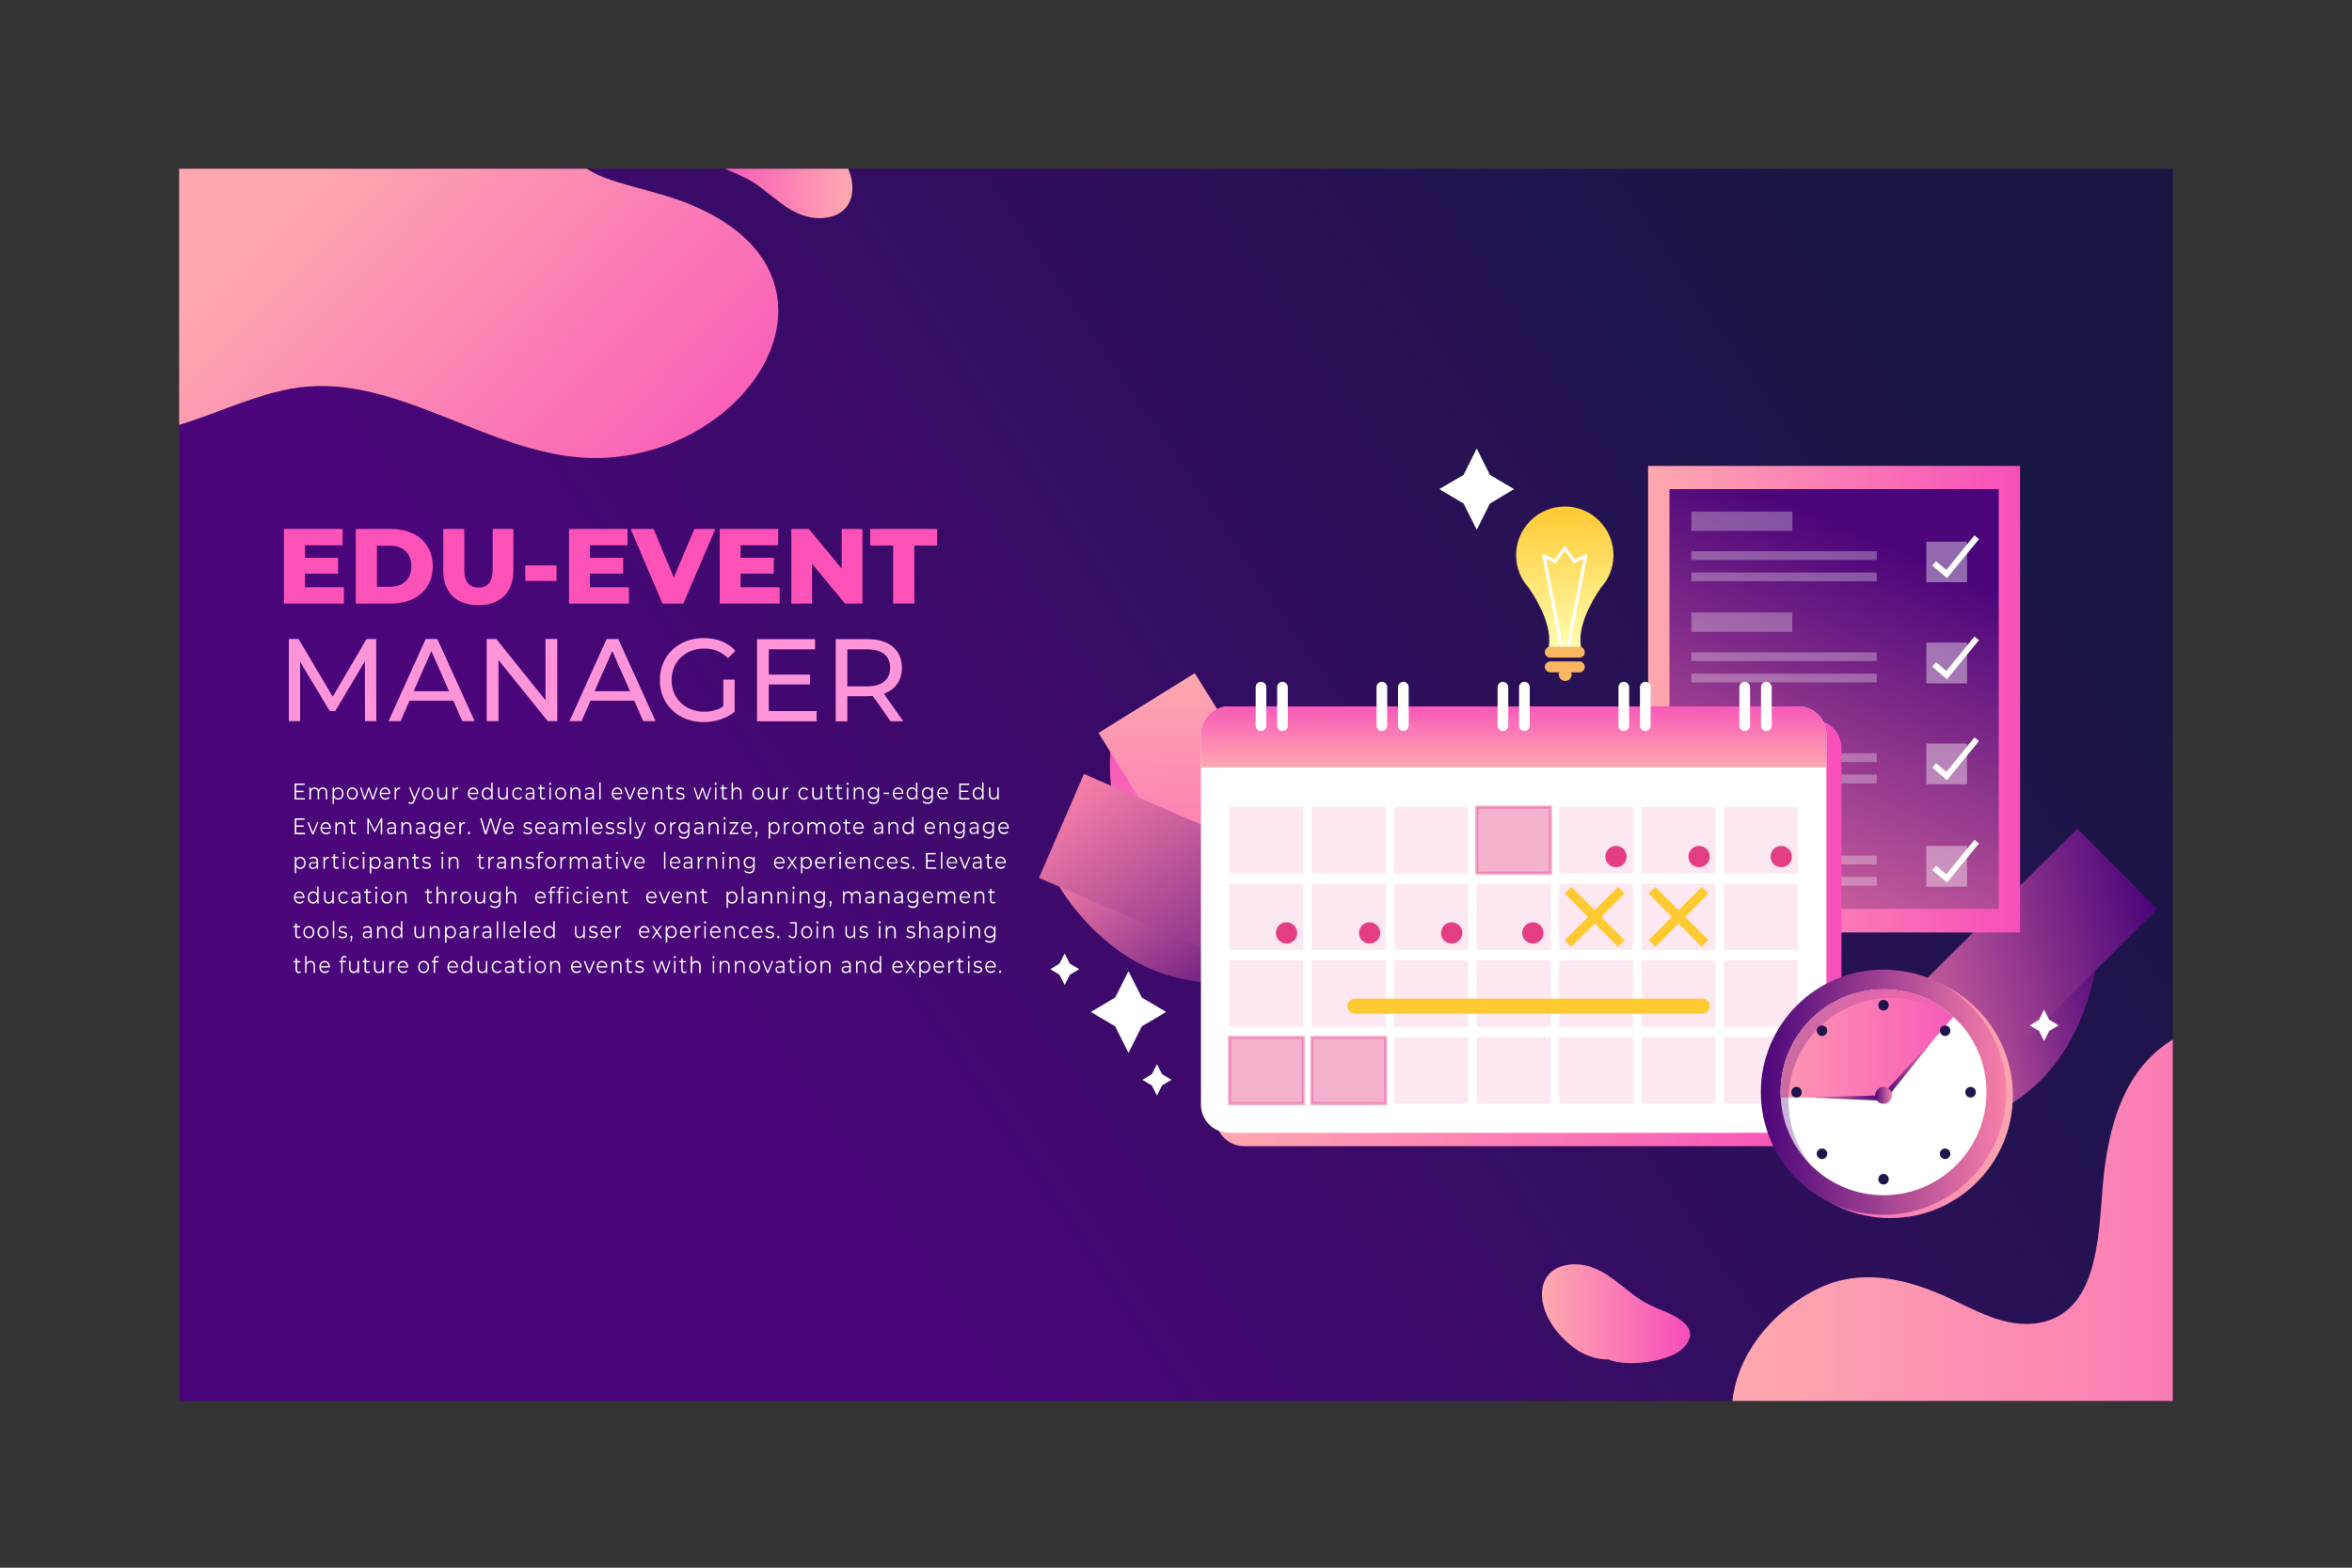 <svg version="1.2" xmlns="http://www.w3.org/2000/svg" viewBox="0 0 1500 1000" width="1500" height="1000"><rect x="0" y="0" width="1500" height="1000" fill="#333333" stroke="none"/><defs><linearGradient id="P" gradientUnits="userSpaceOnUse"/><linearGradient id="g1" x2="1" href="#P" gradientTransform="matrix(1,0,0,.023,103.849,922.244)"><stop stop-color="#fff"/><stop offset="1" stop-color="#fff"/></linearGradient><clipPath clipPathUnits="userSpaceOnUse" id="cp1"><path d="m114.22 893.62h1271.5v-786h-1271.5z"/></clipPath><linearGradient id="g2" x2="1" href="#P" gradientTransform="matrix(737.964,-494.975,450.984,672.377,215.308,303.289)"><stop stop-color="#4a057a"/><stop offset="1" stop-color="#181743"/></linearGradient><linearGradient id="g3" x2="1" href="#P" gradientTransform="matrix(-4.804,-153.105,89.724,-2.815,522.675,626.304)"><stop offset=".01" stop-color="#fea7af"/><stop offset="1" stop-color="#f84fba"/></linearGradient><linearGradient id="g4" x2="1" href="#P" gradientTransform="matrix(-7.064,-225.152,171.722,-5.388,452.451,664.525)"><stop stop-color="#f84fba"/><stop offset=".99" stop-color="#fea7af"/></linearGradient><clipPath clipPathUnits="userSpaceOnUse" id="cp2"><path d="m786.13 605.54c0 0-38.69-15-60.23-49.75-21.54-34.74-17.77-76.06-17.77-76.06 0 0 38.68 15 60.23 49.74 21.54 34.75 17.77 76.07 17.77 76.07z"/></clipPath><linearGradient id="g5" x2="1" href="#P" gradientTransform="matrix(-91.336,-122.968,72.061,-53.524,607.14,791.934)"><stop stop-color="#4a057a"/><stop offset="1" stop-color="#f980a9"/></linearGradient><linearGradient id="g6" x2="1" href="#P" gradientTransform="matrix(-134.316,-180.834,137.921,-102.442,571.283,863.411)"><stop stop-color="#4a057a"/><stop offset="1" stop-color="#f980a9"/></linearGradient><clipPath clipPathUnits="userSpaceOnUse" id="cp3"><path d="m811.6 624.51c0 0-40.33 9.77-77.85-6.46-37.52-16.24-58.01-52.32-58.01-52.32 0 0 40.33-9.76 77.85 6.47 37.52 16.23 58.01 52.31 58.01 52.31z"/></clipPath><linearGradient id="g7" x2="1" href="#P" gradientTransform="matrix(-148.043,39.332,-23.048,-86.752,1415.99,871.264)"><stop stop-color="#4a057a"/><stop offset="1" stop-color="#f980a9"/></linearGradient><linearGradient id="g8" x2="1" href="#P" gradientTransform="matrix(-217.71,57.84,-44.113,-166.042,1469.113,931.009)"><stop stop-color="#4a057a"/><stop offset="1" stop-color="#f980a9"/></linearGradient><clipPath clipPathUnits="userSpaceOnUse" id="cp4"><path d="m1336.14 619.35c0 0-5.86 41.08-34.83 69.93-28.96 28.84-70.07 34.52-70.07 34.52 0 0 5.86-41.08 34.83-69.92 28.97-28.85 70.07-34.53 70.07-34.53z"/></clipPath><linearGradient id="g9" x2="1" href="#P" gradientTransform="matrix(237.262,0,0,297.6,1051.066,297.17)"><stop offset=".01" stop-color="#fea7af"/><stop offset="1" stop-color="#f84fba"/></linearGradient><linearGradient id="g10" x2="1" href="#P" gradientTransform="matrix(-124,296,-268.029,-112.282,1403.358,429.987)"><stop stop-color="#4a057a"/><stop offset="1" stop-color="#f980a9"/></linearGradient><linearGradient id="g11" x2="1" href="#P" gradientTransform="matrix(398.934,0,0,272,775.421,459.121)"><stop offset=".01" stop-color="#fea7af"/><stop offset="1" stop-color="#f84fba"/></linearGradient><clipPath clipPathUnits="userSpaceOnUse" id="cp5"><path d="m1164.79 704.6c0 9.94-8.05 18-18 18h-362.93c-9.94 0-18-8.06-18-18v-236c0-9.94 8.06-18 18-18h362.93c9.95 0 18 8.06 18 18z"/></clipPath><linearGradient id="g12" x2="1" href="#P" gradientTransform="matrix(0,-43.433,514,0,975.588,489.402)"><stop offset=".01" stop-color="#fea7af"/><stop offset="1" stop-color="#f84fba"/></linearGradient><linearGradient id="g13" x2="1" href="#P" gradientTransform="matrix(156.434,0,0,156.434,1127.257,620.609)"><stop stop-color="#f84fba"/><stop offset=".99" stop-color="#fea7af"/></linearGradient><linearGradient id="g14" x2="1" href="#P" gradientTransform="matrix(156.434,0,0,156.434,1123.021,618.49)"><stop stop-color="#4a057a"/><stop offset="1" stop-color="#f980a9"/></linearGradient><clipPath clipPathUnits="userSpaceOnUse" id="cp6"><path d="m1266.89 696.71c0 36.26-29.39 65.65-65.65 65.65-36.26 0-65.66-29.39-65.66-65.65 0-36.26 29.4-65.66 65.66-65.66 36.26 0 65.65 29.4 65.65 65.66z"/></clipPath><linearGradient id="g15" x2="1" href="#P" gradientTransform="matrix(161.725,0,0,144.279,1105.167,555.801)"><stop offset=".01" stop-color="#fea7af"/><stop offset="1" stop-color="#f84fba"/></linearGradient><linearGradient id="g16" x2="1" href="#P" gradientTransform="matrix(116.611,0,0,112.543,1135.581,631.053)"><stop stop-color="#4a057a"/><stop offset="1" stop-color="#f980a9"/></linearGradient><linearGradient id="g17" x2="1" href="#P" gradientTransform="matrix(32.777,0,0,38.81,1201.237,662.113)"><stop stop-color="#4a057a"/><stop offset="1" stop-color="#f980a9"/></linearGradient><linearGradient id="g18" x2="1" href="#P" gradientTransform="matrix(48.705,0,0,3.443,1151.148,698.695)"><stop stop-color="#f980a9"/><stop offset="1" stop-color="#4a057a"/></linearGradient><linearGradient id="g19" x2="1" href="#P" gradientTransform="matrix(10.725,0,0,10.727,1195.876,693.332)"><stop stop-color="#4a057a"/><stop offset="1" stop-color="#f980a9"/></linearGradient><linearGradient id="g20" x2="1" href="#P" gradientTransform="matrix(0,-93.137,62.102,0,928.109,416.227)"><stop stop-color="#ffffb3"/><stop offset="1" stop-color="#ffc931"/></linearGradient><linearGradient id="g21" x2="1" href="#P" gradientTransform="matrix(544.045,0,0,370.374,1113.554,646.622)"><stop offset=".01" stop-color="#fea7af"/><stop offset="1" stop-color="#f84fba"/></linearGradient><linearGradient id="g22" x2="1" href="#P" gradientTransform="matrix(265.239,260.038,-259.129,264.312,321.547,-15.735)"><stop offset=".01" stop-color="#fea7af"/><stop offset="1" stop-color="#f84fba"/></linearGradient><linearGradient id="g23" x2="1" href="#P" gradientTransform="matrix(89.671,0,0,59.865,985.736,806.448)"><stop offset=".01" stop-color="#fea7af"/><stop offset="1" stop-color="#f84fba"/></linearGradient><linearGradient id="g24" x2="1" href="#P" gradientTransform="matrix(-89.671,0,0,-59.865,541.276,139.155)"><stop offset=".01" stop-color="#fea7af"/><stop offset="1" stop-color="#f84fba"/></linearGradient></defs><style>.a{fill:#fff}.b{opacity:.4;mix-blend-mode:multiply;fill:url(#g1)}.c{fill:url(#g2)}.d{fill:url(#g3)}.e{fill:url(#g4)}.f{fill:url(#g5)}.g{fill:url(#g6)}.h{fill:url(#g7)}.i{fill:url(#g8)}.j{fill:url(#g9)}.k{fill:url(#g10)}.l{fill:url(#g11)}.m{fill:url(#g12)}.n{opacity:.2;fill:#f78ab5}.o{opacity:.4;fill:#e33e84;stroke:#e33e84;stroke-miterlimit:10;stroke-width:2}.p{fill:#e33e84}.q{fill:#ffc931}.r{fill:url(#g13)}.s{fill:url(#g14)}.t{fill:url(#g15)}.u{fill:#21144d}.v{opacity:.3;mix-blend-mode:multiply;fill:url(#g16)}.w{fill:url(#g17)}.x{fill:url(#g18)}.y{fill:url(#g19)}.z{fill:url(#g20)}.A{fill:#f9b761}.B{fill:none;stroke:#fefefe;stroke-linecap:round;stroke-linejoin:round;stroke-width:2}.C{fill:url(#g21)}.D{fill:url(#g22)}.E{fill:url(#g23)}.F{fill:url(#g24)}.G{fill:#ff52b8}.H{fill:#ff94d9}</style><g style="display:none"><path class="a" d="m1500 1000h-1500v-1000h1500z"/><path class="b" d="m103.8 922.2c215.3 0 430.6-20.4 645.9-20.4 0-4.7 0-2.8 0-7.5-215.3 0-430.6 13.9-645.9 13.9q0 7 0 14zm0-14c215.3 0 430.6-13.9 645.9-13.9 0-5.4 0 3.1 0-2.3q-322.9 0-645.9 0 0 8.1 0 16.2zm645.9-6.4c215.5 0 431 20.4 646.4 20.4q0-7 0-14c-215.4 0-430.9-13.9-646.4-13.9 0 4.7 0 2.8 0 7.5zm0-7.5c215.5 0 431 13.9 646.4 13.9q0-8.1 0-16.2-323.2 0-646.4 0c0 5.4 0-3.1 0 2.3z"/></g><g clip-path="url(#cp1)"><path class="c" d="m114.2 893.6h1271.5v-786h-1271.5z"/><path class="d" d="m786.1 605.5c0 0-38.7-15-60.2-49.7-21.5-34.7-17.8-76.1-17.8-76.1 0 0 38.7 15 60.3 49.8 21.5 34.7 17.7 76 17.7 76z"/><path class="e" d="m815.6 653.1l61.5-38.1-115.1-185.6-61.4 38.1z"/><g clip-path="url(#cp2)"></g><path class="f" d="m811.6 624.5c0 0-40.3 9.8-77.9-6.5-37.5-16.2-58-52.3-58-52.3 0 0 40.4-9.7 77.9 6.5 37.5 16.2 58 52.3 58 52.3z"/><path class="g" d="m863 646.7l28.7-66.3-200.4-86.7-28.7 66.3z"/><g clip-path="url(#cp3)"></g><path class="h" d="m1336.1 619.4c0 0-5.8 41-34.8 69.9-29 28.8-70.1 34.5-70.1 34.5 0 0 5.9-41.1 34.9-69.9 28.9-28.9 70-34.5 70-34.5z"/><path class="i" d="m1375.8 579.8l-51-51.2-154.7 154.1 51 51.2z"/><g clip-path="url(#cp4)"></g><path class="j" d="m1288.3 594.8h-237.2v-297.6h237.2z"/><path class="k" d="m1274.7 579.9h-210v-267.9h210z"/><g style="opacity:.3"><path class="a" d="m1143.1 338.6h-64.4v-12.3h64.4z"/></g><g style="opacity:.3"><path class="a" d="m1196.9 357.2h-118.2v-5.6h118.2z"/></g><g style="opacity:.3"><path class="a" d="m1196.9 370.8h-118.2v-5.6h118.2z"/></g><g style="opacity:.4"><path class="a" d="m1254.5 371.4h-26v-25.9h26z"/></g><path class="a" d="m1241.7 368.8l-9.4-8 2.4-2.8 6.6 5.5 17.9-22 2.9 2.4z"/><g style="opacity:.3"><path class="a" d="m1143.1 403.1h-64.4v-12.4h64.4z"/></g><g style="opacity:.3"><path class="a" d="m1196.9 421.7h-118.2v-5.6h118.2z"/></g><g style="opacity:.3"><path class="a" d="m1196.9 435.3h-118.2v-5.6h118.2z"/></g><g style="opacity:.4"><path class="a" d="m1254.5 435.9h-26v-26h26z"/></g><path class="a" d="m1241.7 433.3l-9.4-8 2.4-2.9 6.6 5.6 17.9-22 2.9 2.3z"/><g style="opacity:.3"><path class="a" d="m1143.1 467.5h-64.4v-12.4h64.4z"/></g><g style="opacity:.3"><path class="a" d="m1196.9 486.1h-118.2v-5.6h118.2z"/></g><g style="opacity:.3"><path class="a" d="m1196.9 499.7h-118.2v-5.6h118.2z"/></g><g style="opacity:.4"><path class="a" d="m1254.5 500.3h-26v-26h26z"/></g><path class="a" d="m1241.7 497.7l-9.4-8 2.4-2.9 6.6 5.6 17.9-22 2.9 2.3z"/><g style="opacity:.3"><path class="a" d="m1143.1 532.8h-64.4v-12.3h64.4z"/></g><g style="opacity:.3"><path class="a" d="m1196.9 551.4h-118.2v-5.6h118.2z"/></g><g style="opacity:.3"><path class="a" d="m1196.9 565h-118.2v-5.6h118.2z"/></g><g style="opacity:.4"><path class="a" d="m1254.5 565.6h-26v-26h26z"/></g><path class="a" d="m1241.7 563l-9.4-8 2.4-2.8 6.6 5.5 17.9-22 2.9 2.3z"/><path class="l" d="m1174.4 713.1c0 10-8.1 18-18 18h-363c-9.9 0-18-8-18-18v-236c0-9.9 8.1-18 18-18h363c9.9 0 18 8.1 18 18z"/><path class="a" d="m1164.8 704.6c0 9.9-8.1 18-18 18h-362.9c-10 0-18-8.1-18-18v-236c0-9.9 8-18 18-18h362.9c9.9 0 18 8.1 18 18z"/><g clip-path="url(#cp5)"><path class="m" d="m1234.4 489.4h-514v-43.4h514z"/></g><path class="n" d="m831.2 557h-47.1v-42.2h47.1z"/><path class="n" d="m831.2 606h-47.1v-42.3h47.1z"/><path class="n" d="m831.2 655h-47.1v-42.3h47.1z"/><path class="o" d="m831.2 704h-47.1v-42.3h47.1z"/><path class="n" d="m883.7 557h-47.1v-42.2h47.1z"/><path class="n" d="m883.7 606h-47.1v-42.3h47.1z"/><path class="n" d="m883.7 655h-47.1v-42.3h47.1z"/><path class="o" d="m883.7 704h-47.1v-42.3h47.1z"/><path class="n" d="m936.3 557h-47.1v-42.2h47.1z"/><path class="n" d="m936.3 606h-47.1v-42.3h47.1z"/><path class="n" d="m936.3 655h-47.1v-42.3h47.1z"/><path class="n" d="m936.3 704h-47.1v-42.3h47.1z"/><path class="o" d="m988.9 557h-47.1v-42.2h47.1z"/><path class="n" d="m988.9 606h-47.1v-42.3h47.1z"/><path class="n" d="m988.9 655h-47.1v-42.3h47.1z"/><path class="n" d="m988.9 704h-47.1v-42.3h47.1z"/><path class="n" d="m1041.4 557h-47v-42.2h47z"/><path class="n" d="m1041.4 606h-47v-42.3h47z"/><path class="n" d="m1041.4 655h-47v-42.3h47z"/><path class="n" d="m1041.4 704h-47v-42.3h47z"/><path class="n" d="m1094 557h-47.1v-42.2h47.1z"/><path class="n" d="m1094 606h-47.1v-42.3h47.1z"/><path class="n" d="m1094 655h-47.1v-42.3h47.1z"/><path class="n" d="m1094 704h-47.1v-42.3h47.1z"/><path class="n" d="m1146.6 557h-47.1v-42.2h47.1z"/><path class="n" d="m1146.6 606h-47.1v-42.3h47.1z"/><path class="n" d="m1146.6 655h-47.1v-42.3h47.1z"/><path class="n" d="m1146.6 704h-47.1v-42.3h47.1z"/><path class="a" d="m800.8 462.9c0 1.8 1.5 3.4 3.4 3.4 1.9 0 3.4-1.6 3.4-3.4v-24.6c0-1.8-1.5-3.4-3.4-3.4-1.9 0-3.4 1.6-3.4 3.4z"/><path class="a" d="m814.5 462.9c0 1.8 1.5 3.4 3.4 3.4 1.9 0 3.4-1.6 3.4-3.4v-24.6c0-1.8-1.5-3.4-3.4-3.4-1.9 0-3.4 1.6-3.4 3.4z"/><path class="a" d="m877.9 462.9c0 1.8 1.5 3.4 3.4 3.4 1.9 0 3.4-1.6 3.4-3.4v-24.6c0-1.8-1.5-3.4-3.4-3.4-1.9 0-3.4 1.6-3.4 3.4z"/><path class="a" d="m891.6 462.9c0 1.8 1.6 3.4 3.4 3.4 1.9 0 3.4-1.6 3.4-3.4v-24.6c0-1.8-1.5-3.4-3.4-3.4-1.8 0-3.4 1.6-3.4 3.4z"/><path class="a" d="m955.1 462.9c0 1.8 1.5 3.4 3.4 3.4 1.8 0 3.4-1.6 3.4-3.4v-24.6c0-1.8-1.6-3.4-3.4-3.4-1.9 0-3.4 1.6-3.4 3.4z"/><path class="a" d="m968.8 462.9c0 1.8 1.5 3.4 3.4 3.4 1.9 0 3.4-1.6 3.4-3.4v-24.6c0-1.8-1.5-3.4-3.4-3.4-1.9 0-3.4 1.6-3.4 3.4z"/><path class="a" d="m1032.2 462.9c0 1.8 1.5 3.4 3.4 3.4 1.9 0 3.4-1.6 3.4-3.4v-24.6c0-1.8-1.5-3.4-3.4-3.4-1.9 0-3.4 1.6-3.4 3.4z"/><path class="a" d="m1045.9 462.9c0 1.8 1.6 3.4 3.4 3.4 1.9 0 3.4-1.6 3.4-3.4v-24.6c0-1.8-1.5-3.4-3.4-3.4-1.8 0-3.4 1.6-3.4 3.4z"/><path class="a" d="m1109.3 462.9c0 1.8 1.6 3.4 3.4 3.4 1.9 0 3.4-1.6 3.4-3.4v-24.6c0-1.8-1.5-3.4-3.4-3.4-1.8 0-3.4 1.6-3.4 3.4z"/><path class="a" d="m1123.1 462.9c0 1.8 1.5 3.4 3.4 3.4 1.8 0 3.4-1.6 3.4-3.4v-24.6c0-1.8-1.6-3.4-3.4-3.4-1.9 0-3.4 1.6-3.4 3.4z"/><path class="p" d="m1037.4 546.4c0 3.8-3 6.8-6.8 6.8-3.7 0-6.8-3-6.8-6.8 0-3.7 3.1-6.8 6.8-6.8 3.8 0 6.8 3.1 6.8 6.8z"/><path class="p" d="m1090.4 546.4c0 3.8-3 6.8-6.8 6.8-3.7 0-6.8-3-6.8-6.8 0-3.7 3.1-6.8 6.8-6.8 3.8 0 6.8 3.1 6.8 6.8z"/><path class="p" d="m1142.8 546.4c0 3.8-3.1 6.8-6.8 6.8-3.8 0-6.8-3-6.8-6.8 0-3.7 3-6.8 6.8-6.8 3.7 0 6.8 3.1 6.8 6.8z"/><path class="p" d="m827.3 595.1c0 3.8-3.1 6.8-6.8 6.8-3.8 0-6.8-3-6.8-6.8 0-3.7 3-6.8 6.8-6.8 3.7 0 6.8 3.1 6.8 6.8z"/><path class="p" d="m880.3 595.1c0 3.8-3.1 6.8-6.8 6.8-3.8 0-6.8-3-6.8-6.8 0-3.7 3-6.8 6.8-6.8 3.7 0 6.8 3.1 6.8 6.8z"/><path class="p" d="m932.6 595.1c0 3.8-3 6.8-6.8 6.8-3.7 0-6.8-3-6.8-6.8 0-3.7 3.1-6.8 6.8-6.8 3.8 0 6.8 3.1 6.8 6.8z"/><path class="p" d="m984.4 595.1c0 3.8-3 6.8-6.8 6.8-3.7 0-6.8-3-6.8-6.8 0-3.7 3.1-6.8 6.8-6.8 3.8 0 6.8 3.1 6.8 6.8z"/><path class="q" d="m1090.4 641.8c0 2.7-2.1 4.8-4.7 4.8h-221.6c-2.6 0-4.8-2.1-4.8-4.8 0-2.6 2.2-4.8 4.8-4.8h221.6c2.6 0 4.7 2.2 4.7 4.8z"/><path class="q" d="m1036.1 570l-4.2-4.2-14.9 14.8-14.8-14.8-4.2 4.2 14.8 14.9-14.8 14.8 4.2 4.3 14.8-14.9 14.9 14.8 4.2-4.2-14.8-14.8z"/><path class="q" d="m1089.6 570l-4.3-4.2-14.8 14.8-14.8-14.8-4.3 4.2 14.8 14.9-14.8 14.8 4.3 4.3 14.8-14.9 14.8 14.8 4.3-4.2-14.9-14.8z"/><path class="r" d="m1283.7 698.8c0 43.2-35 78.2-78.2 78.2-43.2 0-78.2-35-78.2-78.2 0-43.2 35-78.2 78.2-78.2 43.2 0 78.2 35 78.2 78.2z"/><path class="s" d="m1279.5 696.7c0 43.2-35.1 78.2-78.3 78.2-43.2 0-78.2-35-78.2-78.2 0-43.2 35-78.2 78.2-78.2 43.2 0 78.3 35 78.3 78.2z"/><path class="a" d="m1266.9 696.7c0 36.3-29.4 65.7-65.7 65.7-36.2 0-65.6-29.4-65.6-65.7 0-36.3 29.4-65.6 65.6-65.6 36.3 0 65.7 29.3 65.7 65.6z"/><g clip-path="url(#cp6)"><path class="t" d="m1245.8 648.5l-44.6 51.6h-67.5l-28.5-81.6c0 0 44.6-63.5 49.8-62.7 5.3 0.8 111.9 33.2 111.9 33.2z"/></g><path class="u" d="m1204.6 641.2c0 1.9-1.5 3.4-3.4 3.4-1.8 0-3.3-1.5-3.3-3.4 0-1.9 1.5-3.4 3.3-3.4 1.9 0 3.4 1.5 3.4 3.4z"/><path class="u" d="m1204.6 752.2c0 1.9-1.5 3.4-3.4 3.4-1.8 0-3.3-1.5-3.3-3.4 0-1.8 1.5-3.4 3.3-3.4 1.9 0 3.4 1.6 3.4 3.4z"/><path class="u" d="m1256.7 700.1c-1.8 0-3.3-1.5-3.3-3.4 0-1.9 1.5-3.4 3.3-3.4 1.9 0 3.4 1.5 3.4 3.4 0 1.9-1.5 3.4-3.4 3.4z"/><path class="u" d="m1145.7 700.1c-1.8 0-3.3-1.5-3.3-3.4 0-1.9 1.5-3.4 3.3-3.4 1.9 0 3.4 1.5 3.4 3.4 0 1.9-1.5 3.4-3.4 3.4z"/><path class="u" d="m1242.9 659.8c-1.3 1.4-3.5 1.4-4.8 0-1.3-1.3-1.3-3.4 0-4.7 1.3-1.3 3.5-1.3 4.8 0 1.3 1.3 1.3 3.4 0 4.7z"/><path class="u" d="m1164.4 738.3c-1.3 1.4-3.5 1.4-4.8 0-1.3-1.3-1.3-3.4 0-4.7 1.3-1.3 3.5-1.3 4.8 0 1.3 1.3 1.3 3.4 0 4.7z"/><path class="u" d="m1159.6 659.8c1.3 1.4 3.5 1.4 4.8 0 1.3-1.3 1.3-3.4 0-4.7-1.3-1.3-3.5-1.3-4.8 0-1.3 1.3-1.3 3.4 0 4.7z"/><path class="u" d="m1238.1 738.3c1.3 1.4 3.5 1.4 4.8 0 1.3-1.3 1.3-3.4 0-4.7-1.3-1.3-3.5-1.3-4.8 0-1.3 1.3-1.3 3.4 0 4.7z"/><path class="v" d="m1140.6 702.2c0-36.3 29.4-65.7 65.7-65.7 17.8 0 34.1 7.2 45.9 18.8-12-14.8-30.4-24.2-51-24.2-36.2 0-65.6 29.3-65.6 65.6 0 18.4 7.5 35 19.7 46.9-9.2-11.3-14.7-25.7-14.7-41.4z"/><path class="w" d="m1201.2 697.4l32.8-35.3-31 38.8z"/><path class="x" d="m1151.1 700l48.8-1.3-0.1 3.4z"/><path class="y" d="m1206.6 698.7c0 3-2.4 5.4-5.4 5.4-2.9 0-5.3-2.4-5.3-5.4 0-3 2.4-5.4 5.3-5.4 3 0 5.4 2.4 5.4 5.4z"/><path class="a" d="m941.8 286.1l8.4 16.8 15.4 9.1-15.4 9.2-8.4 16.7-8.4-16.7-15.5-9.2 15.5-9.1z"/><path class="a" d="m719.7 619.5l8.5 16.8 15.5 9.2-15.5 9.2-8.5 16.9-8.5-16.9-15.5-9.2 15.5-9.2z"/><path class="a" d="m1303.6 644l3.3 6.5 6 3.6-6 3.5-3.3 6.5-3.2-6.5-6-3.5 6-3.6z"/><path class="a" d="m679 608.2l3.3 6.5 6 3.5-6 3.6-3.3 6.5-3.3-6.5-5.9-3.6 5.9-3.5z"/><path class="a" d="m737.9 678.8l3.2 6.4 6 3.6-6 3.6-3.2 6.5-3.3-6.5-6-3.6 6-3.6z"/><path class="z" d="m1029 354.1c0-17.1-13.9-31-31-31-17.2 0-31.1 13.9-31.1 31 0 8.1 3.1 15.4 8.1 20.9 5.6 8.2 15.5 25 12.5 38.6l-0.8 2.6h11.3 11.2l-0.7-2.6c-3.1-13.6 6.8-30.4 12.4-38.6 5-5.5 8.1-12.8 8.1-20.9z"/><path class="A" d="m1010.7 425.4c0 1.9-1.5 3.5-3.5 3.5h-18.4c-2 0-3.6-1.6-3.6-3.5 0-1.9 1.6-3.5 3.6-3.5h18.4c2 0 3.5 1.6 3.5 3.5z"/><path class="B" d="m999.8 413.8l11.5-59.3-7.2 3.6-6.1-8.5h-0.1l-6.1 8.5-7.2-3.6 11.5 59.3"/><path class="A" d="m1010.7 416c0 2-1.5 3.5-3.5 3.5h-18.4c-2 0-3.6-1.5-3.6-3.5 0-1.9 1.6-3.5 3.6-3.5h18.4c2 0 3.5 1.6 3.5 3.5z"/><path class="A" d="m1002.3 430.3c0 2.2-1.8 4.1-4.1 4.1-2.2 0-4.1-1.9-4.1-4.1 0-2.3 1.9-4.1 4.1-4.1 2.3 0 4.1 1.8 4.1 4.1z"/><path class="C" d="m1661.7 843.3c-4.7-18-14.1-33.7-28.1-45.8-14.5-12.5-34.2-15.5-52.7-16.2-29.6-1.2-77.8 9.9-87-28.4-6.5-27 1-56.5-10.6-82.4-15.4-34.6-60.5-24.8-87.8-12.6-37.4 16.7-49.3 53.1-53.7 90.8-3.7 31.5-0.6 87.3-40.7 95-22.3 4.3-42.8-9-62.1-17.5-25-10.9-52.4-16.8-78.1-4.9-27.2 12.5-50.5 38.3-55.5 68.4-4.8 29.1 12.8 52.4 36.3 67.4 3.1 2 6.2 2 8.7 0.8 4.3 24.7 15.4 47.8 37.7 61.5 37.5 23 84.6 1.6 117.4-19.4 32.7-20.9 65-55.3 107.2-46.6 23.8 4.9 44.1 20.3 65.1 31.6 20.7 11.2 42.7 21.1 65.8 26 43.8 9.3 85.9-8.5 105.9-49.2 17.4-35.5 22.1-80.2 12.2-118.5z"/><path class="D" d="m480.2 157.1c-10.4-11.7-26.3-22.1-48.5-29.9-8.4-2.9-17-5.1-25.6-7.5q-6.4-1.7-12.7-3.7c-4.3-1.3-9.1-3.1-11.3-4.1-3.6-1.6-7-3.6-10.3-5.8 2.2 1.5-5.8-6-4.1-3.8-3.7-4.9-6.3-11.7-4.8-18.8 3.2-14.9 23.5-24.6 37-26.2 10.3-1.2 19-7.7 19-19 0-9.4-8.7-20.2-19-19q-1.1 0.2-2.2 0.3c-4.9-16-14.7-30.2-34.3-28.4-18.3 1.7-32.8 14.3-47.6 24q-4 2.6-8.2 4.7c-0.9 0.4-4.6 2.1-5.7 2.5-2.9 1.1-5.8 1.8-8.8 2.5-10.7 2.4-22.4-0.9-32.6-4-24.9-7.7-47.4-19.2-73.6-22.3-38.6-4.6-80.1 13.1-111.8 33.7-35.1 23-65.3 55.1-81.6 94.1-15.7 37.5-12.9 79.7 10.4 113.5 15 21.6 33.8 34.6 60 38.1 22.4 2.9 46-5.1 66.8-12.5 20.7-7.4 41.8-16.7 64-18.8 65.3-6.3 126.4 50.1 193.4 45.2 80.7-5.8 137.6-83.5 92.1-134.8z"/><path class="E" d="m1060.3 836c-6.4-2.6-11.8-5.1-17.4-9.2-5.8-4.3-11.2-9-17.2-13.1-8.9-6-19.4-9.2-30-5.9-6.4 2-10.9 7.2-12 13.7-2.5 15.5 9.9 31.4 21.9 39.5 5.9 3.9 12.9 6.2 20 6.2 7.7 2.8 16.5 2.7 24.6 1.6 9.5-1.2 23.5-4.7 27.2-14.9 3.3-9.2-10.9-15.4-17.1-17.9z"/><path class="F" d="m466.7 109.6c6.4 2.6 11.8 5.1 17.4 9.2 5.8 4.3 11.2 9 17.2 13.1 8.9 6 19.4 9.3 30.1 5.9 6.3-2 10.8-7.2 11.9-13.7 2.5-15.5-9.8-31.4-21.9-39.5-5.9-3.9-12.9-6.2-20-6.2-7.7-2.7-16.5-2.7-24.6-1.6-9.5 1.2-23.5 4.7-27.2 14.9-3.3 9.2 10.9 15.4 17.1 17.9z"/><g style="display:none"><path class="G" d="m891.5 194.9h-2v-22.1h2z"/><path class="G" d="m1044.5 194.9h-2v-22.1h2z"/><path class="G" d="m1197.5 194.9h-2v-22.1h2z"/><path fill-rule="evenodd" class="H" d="m1317.1 206h-74.4c-13 0-23.6-10.6-23.6-23.7 0-13 10.6-23.6 23.6-23.6h74.4c13 0 23.6 10.6 23.6 23.6 0 13.1-10.6 23.7-23.6 23.7zm-74.4-43.3c-10.8 0-19.6 8.8-19.6 19.6 0 10.9 8.8 19.7 19.6 19.7h74.4c10.8 0 19.6-8.8 19.6-19.7 0-10.8-8.8-19.6-19.6-19.6z"/></g><path class="G" d="m194.5 374.6v-8.7h21.1v-10.1h-21.1v-8h24v-10.4h-37.4v47.6h38.2v-10.4zm32.4 10.4h22.5c15.8 0 26.6-9.2 26.6-23.8 0-14.6-10.8-23.8-26.6-23.8h-22.5zm13.5-10.7v-26.2h8.5c8.1 0 13.5 4.9 13.5 13.1 0 8.2-5.4 13.1-13.5 13.1zm64.6 11.7c14.1 0 22.4-8 22.4-22.2v-26.4h-13.2v26c0 8.1-3.4 11.4-9 11.4-5.7 0-9.1-3.3-9.1-11.4v-26h-13.4v26.4c0 14.2 8.3 22.2 22.3 22.2zm30-15.4h19.9v-9.9h-19.9zm41.2 4v-8.7h21.2v-10.1h-21.2v-8h24v-10.4h-37.3v47.6h38.2v-10.4zm66.7-37.2l-13.2 31-12.9-31h-14.6l20.3 47.6h13.3l20.4-47.6zm29.4 37.2v-8.7h21.2v-10.1h-21.2v-8h24v-10.4h-37.3v47.6h38.2v-10.4zm64.5-37.2v25.3l-21-25.3h-11.1v47.6h13.2v-25.4l21 25.4h11.1v-47.6zm32.8 47.6h13.5v-37h14.5v-10.6h-42.6v10.6h14.6z"/><path class="H" d="m240 460l-0.1-52.4h-6.1l-21.6 36.8-21.8-36.8h-6.2v52.4h7.2v-37.9l18.9 31.5h3.5l18.9-31.8 0.1 38.2zm54.8 0h7.9l-23.8-52.4h-7.4l-23.7 52.4h7.7l5.7-13.1h27.9zm-31-19.1l11.3-25.6 11.3 25.6zm84.1-33.3v39.1l-31.4-39.1h-6.1v52.4h7.5v-39l31.4 39h6.1v-52.4zm62.3 52.4h7.9l-23.8-52.4h-7.4l-23.7 52.4h7.7l5.7-13.1h27.9zm-31-19.1l11.3-25.6 11.3 25.6zm82.1 9.7c-3.7 2.4-7.8 3.4-12.2 3.4-12.1 0-20.8-8.6-20.8-20.2 0-11.6 8.7-20.1 20.8-20.1 6 0 10.9 1.9 15.2 6.1l4.7-4.7c-4.8-5.3-11.8-8.1-20.2-8.1-16.2 0-28 11.3-28 26.8 0 15.5 11.8 26.8 27.9 26.8 7.3 0 14.6-2.2 19.8-6.6v-20.5h-7.2zm29 3v-17h26.3v-6.3h-26.3v-16.1h29.5v-6.5h-37v52.4h38v-6.5zm85.8 6.5l-12.4-17.6c7.3-2.6 11.5-8.5 11.5-16.6 0-11.3-8.2-18.2-21.8-18.2h-20.4v52.4h7.4v-16h13c1.1 0 2.2-0.1 3.3-0.1l11.3 16.1zm-23-22.3h-12.7v-23.6h12.7c9.6 0 14.6 4.3 14.6 11.7 0 7.5-5 11.9-14.6 11.9z"/><g style="display:none"><path class="G" d="m317.5 717.7h-121.3c-9 0-16.2-7.2-16.2-16.2 0-8.9 7.2-16.1 16.2-16.1h121.3c9 0 16.2 7.2 16.2 16.1 0 9-7.2 16.2-16.2 16.2z"/><path class="a" d="m222.2 706l-2.2-3.1c1.3-0.5 2-1.5 2-2.9 0-2.1-1.4-3.3-3.8-3.3h-3.6v9.3h1.3v-2.8h2.3c0.2 0 0.4 0 0.6 0l2 2.8zm-4.1-3.9h-2.3v-4.2h2.3c1.7 0 2.6 0.7 2.6 2.1 0 1.3-0.9 2.1-2.6 2.1zm7.6 2.7v-2.9h4.7v-1.2h-4.7v-2.8h5.3v-1.2h-6.6v9.3h6.7v-1.2zm14.8 1.2h1.4l-4.2-9.3h-1.4l-4.2 9.3h1.4l1-2.3h5zm-5.5-3.4l2-4.5 2 4.5zm8.5 3.4h3.9c3 0 5-1.9 5-4.7 0-2.7-2-4.6-5-4.6h-3.9zm1.3-1.1v-7h2.5c2.3 0 3.8 1.4 3.8 3.5 0 2.1-1.5 3.5-3.8 3.5zm23.6 1.1v-9.3h-1.1l-3.8 6.6-3.9-6.6h-1.1v9.3h1.3v-6.7l3.3 5.6h0.6l3.4-5.6v6.7zm7.2 0.1c2.9 0 5-2 5-4.7 0-2.7-2.1-4.8-5-4.8-2.8 0-4.9 2.1-4.9 4.8 0 2.7 2.1 4.7 4.9 4.7zm0-1.2c-2 0-3.6-1.5-3.6-3.5 0-2.1 1.6-3.6 3.6-3.6 2.1 0 3.6 1.5 3.6 3.6 0 2-1.5 3.5-3.6 3.5zm14.9 1.1l-2.2-3.1c1.3-0.5 2-1.5 2-2.9 0-2-1.4-3.3-3.8-3.3h-3.7v9.3h1.4v-2.8h2.3c0.2 0 0.4 0 0.5 0l2 2.8zm-4-3.9h-2.3v-4.2h2.3c1.7 0 2.6 0.8 2.6 2.1 0 1.3-0.9 2.1-2.6 2.1zm7.6 2.8v-3h4.7v-1.2h-4.7v-2.8h5.2v-1.2h-6.5v9.3h6.7v-1.1z"/></g><path class="a" d="m188.9 509.1v-3.8h4.7v-0.9h-4.7v-3.7h5.3v-0.9h-6.3v10.2h6.5v-0.9zm17-6.8c-1.2 0-2.2 0.6-2.7 1.6-0.4-1.1-1.3-1.6-2.4-1.6-1.2 0-2.1 0.5-2.6 1.4v-1.4h-0.9v7.7h1v-4c0-1.8 0.9-2.8 2.3-2.8 1.2 0 2 0.8 2 2.5v4.3h0.9v-4c0-1.8 0.9-2.8 2.3-2.8 1.3 0 2 0.8 2 2.5v4.3h0.9v-4.4c0-2.2-1.1-3.3-2.8-3.3zm9.8 0c-1.2 0-2.1 0.5-2.7 1.6v-1.6h-0.9v10.5h0.9v-4.2c0.6 0.9 1.6 1.5 2.7 1.5 1.9 0 3.4-1.6 3.4-3.9 0-2.3-1.5-3.9-3.4-3.9zm-0.1 6.9c-1.5 0-2.6-1.2-2.6-3 0-1.8 1.1-3 2.6-3 1.5 0 2.6 1.2 2.6 3 0 1.8-1.1 3-2.6 3zm9.1 0.9c2 0 3.5-1.7 3.5-3.9 0-2.3-1.5-3.9-3.5-3.9-2 0-3.5 1.6-3.5 3.9 0 2.2 1.5 3.9 3.5 3.9zm0-0.9c-1.5 0-2.6-1.2-2.6-3 0-1.8 1.1-3 2.6-3 1.4 0 2.5 1.2 2.5 3 0 1.8-1.1 3-2.5 3zm15.3-6.9l-2.2 6.5-2.2-6.5h-0.8l-2.2 6.5-2.1-6.5h-0.9l2.6 7.7h0.8l2.2-6.3 2.2 6.3h0.9l2.6-7.7zm8.9 3.9c0-2.3-1.4-3.9-3.3-3.9-2 0-3.4 1.6-3.4 3.9 0 2.2 1.5 3.9 3.6 3.9 1.1 0 2.1-0.5 2.7-1.3l-0.6-0.6c-0.5 0.6-1.2 1-2.1 1-1.5 0-2.6-1.1-2.7-2.7h5.8c0-0.1 0-0.2 0-0.3zm-3.3-3c1.3 0 2.3 1 2.4 2.5h-4.9c0.1-1.5 1.1-2.5 2.5-2.5zm7 0.6v-1.5h-0.9v7.7h0.9v-3.9c0-1.8 0.9-2.8 2.3-2.8 0.1 0 0.2 0 0.2 0v-1c-1.2 0-2.1 0.5-2.5 1.5zm14.4-1.5l-2.6 6.5-2.6-6.5h-1l3.1 7.7-0.3 0.7c-0.4 1-0.8 1.3-1.4 1.3-0.5 0-0.9-0.2-1.3-0.6l-0.4 0.8c0.4 0.5 1 0.7 1.7 0.7 0.9 0 1.7-0.5 2.2-2l3.5-8.6zm5.7 7.8c2 0 3.5-1.7 3.5-3.9 0-2.3-1.5-3.9-3.5-3.9-2 0-3.5 1.6-3.5 3.9 0 2.2 1.5 3.9 3.5 3.9zm0-0.9c-1.5 0-2.6-1.2-2.6-3 0-1.8 1.1-3 2.6-3 1.5 0 2.6 1.2 2.6 3 0 1.8-1.1 3-2.6 3zm11.6-6.9v4.1c0 1.7-0.9 2.7-2.4 2.7-1.3 0-2.1-0.8-2.1-2.4v-4.4h-0.9v4.5c0 2.2 1.2 3.3 2.9 3.3 1.1 0 2-0.6 2.5-1.5v1.4h0.9v-7.7zm5.3 1.5v-1.5h-0.9v7.7h0.9v-3.9c0-1.8 0.9-2.8 2.3-2.8 0.1 0 0.2 0 0.3 0v-1c-1.3 0-2.2 0.5-2.6 1.5zm15.5 2.4c0-2.3-1.4-3.9-3.3-3.9-1.9 0-3.4 1.6-3.4 3.9 0 2.2 1.5 3.9 3.6 3.9 1.1 0 2.1-0.5 2.7-1.3l-0.5-0.6c-0.5 0.6-1.3 1-2.1 1-1.5 0-2.6-1.1-2.7-2.7h5.7c0-0.1 0-0.2 0-0.3zm-3.3-3c1.3 0 2.3 1 2.4 2.5h-4.8c0.1-1.5 1.1-2.5 2.4-2.5zm11.5-4v4.6c-0.6-1-1.6-1.5-2.7-1.5-1.9 0-3.4 1.6-3.4 3.9 0 2.3 1.5 3.9 3.4 3.9 1.2 0 2.1-0.6 2.7-1.6v1.5h0.9v-10.8zm-2.6 10c-1.4 0-2.5-1.2-2.5-3 0-1.8 1.1-3 2.5-3 1.5 0 2.6 1.2 2.6 3 0 1.8-1.1 3-2.6 3zm12.3-6.9v4.1c0 1.7-0.9 2.7-2.4 2.7-1.3 0-2.1-0.8-2.1-2.4v-4.4h-0.9v4.5c0 2.2 1.2 3.3 2.9 3.3 1.1 0 2-0.6 2.5-1.5v1.4h0.9v-7.7zm7.3 7.8c1.1 0 2.1-0.6 2.7-1.5l-0.7-0.6c-0.5 0.8-1.2 1.2-2 1.2-1.6 0-2.7-1.2-2.7-3 0-1.8 1.1-3 2.7-3 0.8 0 1.5 0.4 2 1.1l0.7-0.5c-0.6-1-1.6-1.5-2.7-1.5-2.1 0-3.6 1.6-3.6 3.9 0 2.3 1.5 3.9 3.6 3.9zm7.8-7.8c-1.1 0-2.2 0.4-2.8 1l0.4 0.8c0.5-0.6 1.4-0.9 2.3-0.9 1.2 0 1.9 0.7 1.9 2v0.5h-2.2c-1.9 0-2.6 1-2.6 2.1 0 1.4 0.9 2.3 2.5 2.3 1.1 0 1.9-0.5 2.4-1.3v1.2h0.8v-4.7c0-2-1-3-2.7-3zm-0.4 7c-1.1 0-1.7-0.6-1.7-1.5 0-0.8 0.4-1.4 1.8-1.4h2.1v1.3c-0.4 1-1.1 1.6-2.2 1.6zm9.8-0.5c-0.2 0.3-0.6 0.4-1 0.4-0.7 0-1.2-0.5-1.2-1.4v-4.6h2.1v-0.9h-2.1v-1.6h-0.9v1.6h-1.2v0.9h1.2v4.6c0 1.5 0.7 2.3 2 2.3 0.6 0 1.1-0.2 1.5-0.6zm3.3-8.1c0.4 0 0.7-0.3 0.7-0.7 0-0.4-0.3-0.8-0.7-0.8-0.3 0-0.6 0.4-0.6 0.8 0 0.4 0.3 0.7 0.6 0.7zm-0.4 9.3h0.9v-7.6h-0.9zm7.2 0.1c2 0 3.5-1.7 3.5-3.9 0-2.3-1.5-3.9-3.5-3.9-2 0-3.5 1.6-3.5 3.9 0 2.2 1.5 3.9 3.5 3.9zm0-1c-1.5 0-2.6-1.1-2.6-2.9 0-1.8 1.1-3 2.6-3 1.4 0 2.5 1.2 2.5 3 0 1.8-1.1 2.9-2.5 2.9zm9.8-6.8c-1.2 0-2.2 0.5-2.7 1.4v-1.4h-0.9v7.7h1v-4c0-1.8 0.9-2.8 2.4-2.8 1.3 0 2 0.8 2 2.5v4.3h1v-4.4c0-2.2-1.2-3.3-2.8-3.3zm8.6 0c-1.1 0-2.1 0.4-2.8 1l0.4 0.8c0.6-0.6 1.4-0.9 2.3-0.9 1.3 0 1.9 0.7 1.9 2v0.5h-2.1c-2 0-2.7 1-2.7 2.1 0 1.4 1 2.3 2.5 2.3 1.2 0 2-0.5 2.4-1.3v1.2h0.9v-4.8c0-1.9-1-2.9-2.8-2.9zm-0.3 6.9c-1.1 0-1.8-0.5-1.8-1.4 0-0.8 0.5-1.4 1.8-1.4h2.1v1.3c-0.3 1-1.1 1.5-2.1 1.5zm6.5 0.8h0.9v-10.8h-0.9zm14.7-3.8c0-2.3-1.4-3.9-3.3-3.9-2 0-3.4 1.6-3.4 3.9 0 2.2 1.5 3.9 3.6 3.9 1.1 0 2-0.5 2.7-1.3l-0.6-0.7c-0.5 0.7-1.2 1-2.1 1-1.5 0-2.6-1-2.7-2.6h5.8c0-0.1 0-0.2 0-0.3zm-3.3-3c1.3 0 2.3 1 2.4 2.5h-4.9c0.1-1.5 1.1-2.5 2.5-2.5zm10.8-0.9l-2.6 6.6-2.6-6.6h-1l3.1 7.7h1l3-7.7zm8.9 3.9c0-2.3-1.4-3.9-3.3-3.9-1.9 0-3.4 1.6-3.4 3.9 0 2.2 1.5 3.9 3.6 3.9 1.1 0 2.1-0.5 2.7-1.3l-0.5-0.7c-0.5 0.7-1.3 1-2.1 1-1.5 0-2.6-1-2.7-2.6h5.7c0-0.1 0-0.2 0-0.3zm-3.3-3c1.3 0 2.3 1 2.4 2.5h-4.8c0.1-1.5 1.1-2.5 2.4-2.5zm9.6-0.9c-1.2 0-2.1 0.5-2.6 1.4v-1.4h-0.9v7.7h0.9v-4c0-1.8 1-2.8 2.4-2.8 1.4 0 2.1 0.8 2.1 2.5v4.3h0.9v-4.4c0-2.2-1.1-3.3-2.8-3.3zm9.5 6.5c-0.2 0.2-0.6 0.4-1 0.4-0.8 0-1.2-0.5-1.2-1.4v-4.6h2.1v-0.9h-2.1v-1.6h-0.9v1.6h-1.2v0.9h1.2v4.6c0 1.4 0.7 2.3 2 2.3 0.6 0 1.1-0.2 1.5-0.6zm4.7 1.3c1.8 0 2.8-0.9 2.8-2.2 0-2.9-4.4-1.4-4.4-3.4 0-0.8 0.5-1.3 1.8-1.3 0.7 0 1.4 0.2 2 0.7l0.4-0.9c-0.6-0.4-1.5-0.7-2.4-0.7-1.8 0-2.7 1-2.7 2.2 0 3 4.4 1.5 4.4 3.5 0 0.7-0.5 1.2-1.8 1.2-1 0-1.9-0.4-2.5-0.9l-0.4 0.9c0.6 0.5 1.7 0.9 2.8 0.9zm19-7.7l-2.2 6.5-2.2-6.5h-0.8l-2.2 6.5-2.2-6.5h-0.9l2.6 7.6h0.9l2.2-6.2 2.2 6.2h0.8l2.6-7.6zm3.6-1.7c0.4 0 0.7-0.3 0.7-0.7 0-0.4-0.3-0.8-0.7-0.8-0.3 0-0.6 0.4-0.6 0.8 0 0.4 0.3 0.7 0.6 0.7zm-0.4 9.3h0.9v-7.6h-0.9zm7.7-1.2c-0.3 0.2-0.7 0.4-1.1 0.4-0.7 0-1.1-0.5-1.1-1.4v-4.6h2.1v-0.9h-2.1v-1.6h-1v1.6h-1.2v0.9h1.2v4.6c0 1.4 0.7 2.3 2 2.3 0.6 0 1.1-0.2 1.5-0.6zm6.4-6.5c-1.2 0-2.1 0.5-2.6 1.4v-4.5h-0.9v10.8h0.9v-4c0-1.7 0.9-2.8 2.4-2.8 1.3 0 2.1 0.9 2.1 2.5v4.3h0.9v-4.4c0-2.2-1.1-3.3-2.8-3.3zm13.3 7.8c2.1 0 3.5-1.6 3.5-3.9 0-2.3-1.4-3.9-3.5-3.9-2 0-3.5 1.6-3.5 3.9 0 2.3 1.5 3.9 3.5 3.9zm0-0.9c-1.4 0-2.5-1.2-2.5-3 0-1.8 1.1-3 2.5-3 1.5 0 2.6 1.2 2.6 3 0 1.8-1.1 3-2.6 3zm11.6-6.8v4c0 1.7-0.9 2.8-2.4 2.8-1.3 0-2-0.9-2-2.5v-4.3h-1v4.4c0 2.2 1.2 3.3 3 3.3 1.1 0 1.9-0.5 2.4-1.5v1.4h0.9v-7.6zm5.3 1.5v-1.5h-0.9v7.6h1v-3.9c0-1.8 0.8-2.8 2.3-2.8 0 0 0.1 0 0.2 0v-1c-1.3 0-2.1 0.5-2.6 1.6zm12.4 6.2c1.2 0 2.2-0.5 2.7-1.5l-0.7-0.5c-0.5 0.7-1.2 1.1-2 1.1-1.5 0-2.6-1.2-2.6-3 0-1.8 1.1-3 2.6-3 0.8 0 1.5 0.4 2 1.1l0.7-0.5c-0.5-1-1.5-1.5-2.7-1.5-2 0-3.5 1.6-3.5 3.9 0 2.3 1.5 3.9 3.5 3.9zm10.7-7.7v4c0 1.7-0.9 2.8-2.4 2.8-1.3 0-2-0.9-2-2.5v-4.3h-1v4.4c0 2.2 1.2 3.3 2.9 3.3 1.1 0 2-0.5 2.5-1.5v1.4h0.9v-7.6zm7.7 6.4c-0.2 0.3-0.6 0.4-1 0.4-0.8 0-1.2-0.5-1.2-1.4v-4.6h2.1v-0.8h-2.1v-1.7h-0.9v1.7h-1.3v0.8h1.3v4.7c0 1.4 0.7 2.2 2 2.2 0.5 0 1.1-0.2 1.4-0.5zm6.1 0c-0.3 0.2-0.7 0.3-1.1 0.3-0.7 0-1.2-0.4-1.2-1.3v-4.6h2.1v-0.9h-2.1v-1.7h-0.9v1.7h-1.2v0.9h1.2v4.6c0 1.4 0.7 2.2 2 2.2 0.6 0 1.1-0.1 1.5-0.5zm3.3-8.1c0.4 0 0.7-0.4 0.7-0.8 0-0.4-0.3-0.7-0.7-0.7-0.3 0-0.6 0.3-0.6 0.7 0 0.4 0.3 0.8 0.6 0.8zm-0.4 9.3h0.9v-7.6h-0.9zm7.9-7.8c-1.2 0-2.1 0.6-2.6 1.5v-1.4h-0.9v7.7h0.9v-4.1c0-1.7 0.9-2.7 2.4-2.7 1.3 0 2.1 0.8 2.1 2.4v4.4h0.9v-4.5c0-2.2-1.2-3.3-2.8-3.3zm11.7 0.1v1.5c-0.6-1-1.6-1.6-2.7-1.6-2 0-3.5 1.5-3.5 3.7 0 2.2 1.5 3.8 3.5 3.8 1.1 0 2.1-0.5 2.7-1.5v1c0 1.8-0.8 2.7-2.6 2.7-1 0-2-0.4-2.7-1l-0.4 0.8c0.7 0.7 1.9 1.1 3.2 1.1 2.2 0 3.4-1.1 3.4-3.8v-6.7zm-2.6 6.4c-1.5 0-2.6-1.1-2.6-2.8 0-1.6 1.1-2.8 2.6-2.8 1.5 0 2.6 1.2 2.6 2.8 0 1.7-1.1 2.8-2.6 2.8zm6.5-2.2h3.4v-0.9h-3.4zm12.5-0.4c0-2.3-1.4-3.9-3.3-3.9-2 0-3.4 1.7-3.4 3.9 0 2.3 1.5 3.9 3.6 3.9 1.1 0 2-0.4 2.7-1.2l-0.6-0.7c-0.5 0.7-1.2 1-2.1 1-1.5 0-2.6-1.1-2.7-2.7h5.8c0-0.1 0-0.2 0-0.3zm-3.3-3c1.3 0 2.3 1.1 2.4 2.6h-4.9c0.1-1.5 1.1-2.6 2.5-2.6zm11.4-3.9v4.6c-0.6-1-1.5-1.6-2.6-1.6-2 0-3.4 1.6-3.4 3.9 0 2.3 1.4 3.9 3.4 3.9 1.1 0 2.1-0.5 2.7-1.6v1.6h0.8v-10.8zm-2.5 9.9c-1.5 0-2.6-1.2-2.6-3 0-1.8 1.1-3 2.6-3 1.5 0 2.6 1.2 2.6 3 0 1.8-1.1 3-2.6 3zm12.4-6.8v1.5c-0.5-1-1.5-1.6-2.7-1.6-2 0-3.4 1.5-3.4 3.7 0 2.2 1.4 3.8 3.4 3.8 1.1 0 2.1-0.5 2.7-1.5v1c0 1.8-0.8 2.7-2.5 2.7-1.1 0-2.1-0.4-2.8-1l-0.4 0.8c0.7 0.7 1.9 1.1 3.2 1.1 2.3 0 3.4-1.1 3.4-3.8v-6.7zm-2.6 6.4c-1.5 0-2.6-1.1-2.6-2.8 0-1.6 1.1-2.8 2.6-2.8 1.5 0 2.6 1.2 2.6 2.8 0 1.7-1.1 2.8-2.6 2.8zm13-2.6c0-2.3-1.4-3.9-3.3-3.9-2 0-3.4 1.7-3.4 3.9 0 2.3 1.5 3.9 3.6 3.9 1.1 0 2.1-0.4 2.7-1.2l-0.6-0.7c-0.5 0.7-1.2 1-2.1 1-1.5 0-2.6-1.1-2.7-2.7h5.8c0-0.1 0-0.2 0-0.3zm-3.3-3c1.3 0 2.3 1.1 2.4 2.6h-4.9c0.1-1.5 1.1-2.6 2.5-2.6zm11.5 5.9v-3.8h4.8v-0.9h-4.8v-3.6h5.4v-0.9h-6.3v10.2h6.5v-1zm13.7-9.8v4.6c-0.6-1-1.5-1.6-2.6-1.6-2 0-3.5 1.6-3.5 3.9 0 2.3 1.5 3.9 3.5 3.9 1.1 0 2.1-0.5 2.6-1.6v1.6h0.9v-10.8zm-2.5 9.9c-1.5 0-2.6-1.2-2.6-3 0-1.8 1.1-3 2.6-3 1.4 0 2.5 1.2 2.5 3 0 1.8-1.1 3-2.5 3zm12.2-6.8v4c0 1.8-0.9 2.8-2.4 2.8-1.3 0-2-0.8-2-2.5v-4.3h-1v4.4c0 2.2 1.2 3.3 2.9 3.3 1.1 0 2-0.5 2.5-1.4v1.4h0.9v-7.7zm-447.1 28.9v-3.8h4.7v-0.9h-4.7v-3.6h5.3v-0.9h-6.3v10.2h6.5v-1zm13.2-6.7l-2.6 6.5-2.6-6.5h-1l3.1 7.7h0.9l3.1-7.7zm8.9 3.8c0-2.3-1.4-3.9-3.3-3.9-2 0-3.4 1.7-3.4 3.9 0 2.3 1.5 3.9 3.6 3.9 1.1 0 2.1-0.4 2.7-1.2l-0.5-0.7c-0.6 0.7-1.3 1-2.1 1-1.5 0-2.6-1.1-2.8-2.7h5.8c0-0.1 0-0.2 0-0.3zm-3.3-3c1.3 0 2.3 1.1 2.4 2.6h-4.9c0.2-1.5 1.1-2.6 2.5-2.6zm9.6-0.9c-1.2 0-2.1 0.6-2.6 1.5v-1.4h-0.9v7.7h0.9v-4.1c0-1.7 1-2.7 2.4-2.7 1.3 0 2.1 0.8 2.1 2.4v4.4h0.9v-4.5c0-2.2-1.1-3.3-2.8-3.3zm9.5 6.5c-0.2 0.3-0.6 0.4-1 0.4-0.8 0-1.2-0.5-1.2-1.4v-4.5h2.1v-0.9h-2.1v-1.7h-0.9v1.7h-1.2v0.9h1.2v4.6c0 1.4 0.7 2.2 2 2.2 0.5 0 1.1-0.1 1.5-0.5zm16.1-9l-4 7.6-4-7.6h-0.7v10.2h0.9v-8.1l3.6 6.8h0.4l3.6-6.9v8.2h1v-10.2zm6.8 2.5c-1 0-2.1 0.4-2.8 1l0.5 0.8c0.5-0.6 1.4-0.9 2.3-0.9 1.2 0 1.9 0.7 1.9 2v0.5h-2.2c-2 0-2.6 1-2.6 2.1 0 1.4 0.9 2.3 2.5 2.3 1.1 0 1.9-0.5 2.3-1.3v1.2h0.9v-4.7c0-2-1-3-2.8-3zm-0.3 7c-1.1 0-1.7-0.6-1.7-1.5 0-0.8 0.4-1.4 1.7-1.4h2.2v1.3c-0.4 1-1.1 1.6-2.2 1.6zm10-7c-1.2 0-2.1 0.5-2.6 1.5v-1.5h-0.9v7.7h1v-4c0-1.8 0.9-2.8 2.4-2.8 1.3 0 2 0.8 2 2.5v4.3h1v-4.4c0-2.2-1.2-3.3-2.9-3.3zm8.7 0c-1.1 0-2.1 0.4-2.8 1l0.4 0.8c0.6-0.6 1.4-0.9 2.3-0.9 1.3 0 1.9 0.7 1.9 2v0.5h-2.1c-2 0-2.7 1-2.7 2.1 0 1.4 0.9 2.3 2.5 2.3 1.1 0 2-0.5 2.4-1.3v1.2h0.9v-4.7c0-2-1-3-2.8-3zm-0.3 7c-1.1 0-1.8-0.6-1.8-1.5 0-0.8 0.4-1.4 1.8-1.4h2.1v1.3c-0.3 1-1.1 1.6-2.1 1.6zm12-7v1.5c-0.6-1-1.6-1.5-2.7-1.5-2 0-3.5 1.5-3.5 3.7 0 2.2 1.5 3.7 3.5 3.7 1.1 0 2.1-0.5 2.6-1.5v1c0 1.9-0.8 2.8-2.5 2.8-1.1 0-2.1-0.4-2.7-1.1l-0.5 0.8c0.7 0.8 2 1.2 3.2 1.2 2.3 0 3.5-1.2 3.5-3.8v-6.8zm-2.7 6.5c-1.5 0-2.6-1.2-2.6-2.8 0-1.7 1.1-2.8 2.6-2.8 1.6 0 2.7 1.1 2.7 2.8 0 1.6-1.1 2.8-2.7 2.8zm13.1-2.6c0-2.3-1.4-3.9-3.4-3.9-1.9 0-3.4 1.6-3.4 3.9 0 2.2 1.5 3.9 3.7 3.9 1 0 2-0.5 2.6-1.3l-0.5-0.7c-0.5 0.7-1.3 1.1-2.1 1.1-1.5 0-2.6-1.1-2.7-2.7h5.7c0-0.1 0.1-0.2 0.1-0.3zm-3.4-3c1.4 0 2.3 1 2.5 2.5h-4.9c0.1-1.5 1.1-2.5 2.4-2.5zm7 0.6v-1.5h-0.9v7.7h1v-3.9c0-1.8 0.8-2.8 2.3-2.8 0 0 0.1 0 0.2 0v-1c-1.3 0-2.2 0.5-2.6 1.5zm5.2 6.3c0.4 0 0.7-0.4 0.7-0.8 0-0.5-0.3-0.8-0.7-0.8-0.4 0-0.7 0.3-0.7 0.8 0 0.4 0.3 0.8 0.7 0.8zm19.7-10.3l-2.7 8.8-2.7-8.8h-0.9l-2.7 8.8-2.6-8.8h-1l3 10.2h1.1l2.7-8.7 2.6 8.7h1.1l3.1-10.2zm8.8 6.4c0-2.3-1.4-3.9-3.3-3.9-2 0-3.4 1.6-3.4 3.9 0 2.2 1.5 3.9 3.6 3.9 1.1 0 2.1-0.5 2.7-1.3l-0.5-0.7c-0.6 0.7-1.3 1.1-2.2 1.1-1.5 0-2.6-1.1-2.7-2.7h5.8c0-0.1 0-0.2 0-0.3zm-3.3-3c1.3 0 2.3 1 2.4 2.5h-4.9c0.2-1.5 1.1-2.5 2.5-2.5zm12.2 6.9c1.8 0 2.9-0.9 2.9-2.2 0-3-4.5-1.4-4.5-3.5 0-0.7 0.6-1.2 1.8-1.2 0.7 0 1.4 0.2 2 0.6l0.4-0.8c-0.5-0.4-1.5-0.7-2.4-0.7-1.8 0-2.7 0.9-2.7 2.2 0 3 4.4 1.4 4.4 3.4 0 0.8-0.5 1.3-1.8 1.3-1 0-1.9-0.4-2.4-0.9l-0.5 0.8c0.6 0.6 1.7 1 2.8 1zm11.5-3.9c0-2.3-1.4-3.9-3.4-3.9-1.9 0-3.3 1.6-3.3 3.9 0 2.2 1.4 3.9 3.6 3.9 1.1 0 2-0.5 2.6-1.3l-0.5-0.7c-0.5 0.7-1.3 1.1-2.1 1.1-1.5 0-2.6-1.1-2.7-2.7h5.8c0-0.1 0-0.2 0-0.3zm-3.4-3c1.4 0 2.4 1 2.5 2.5h-4.9c0.1-1.5 1.1-2.5 2.4-2.5zm8.4-0.9c-1.1 0-2.1 0.4-2.8 1l0.4 0.8c0.5-0.6 1.4-0.9 2.3-0.9 1.3 0 1.9 0.7 1.9 2v0.5h-2.2c-1.9 0-2.6 1-2.6 2.1 0 1.4 0.9 2.3 2.5 2.3 1.1 0 1.9-0.5 2.4-1.3v1.2h0.8v-4.7c0-2-1-3-2.7-3zm-0.4 7c-1.1 0-1.7-0.6-1.7-1.5 0-0.8 0.4-1.4 1.8-1.4h2.1v1.3c-0.3 1-1.1 1.6-2.2 1.6zm15.1-7c-1.2 0-2.2 0.6-2.7 1.6-0.4-1.1-1.3-1.6-2.4-1.6-1.2 0-2.1 0.5-2.6 1.4v-1.4h-0.9v7.7h1v-4c0-1.8 0.9-2.8 2.3-2.8 1.2 0 2 0.8 2 2.5v4.3h0.9v-4c0-1.8 0.9-2.8 2.3-2.8 1.3 0 2 0.8 2 2.5v4.3h0.9v-4.4c0-2.2-1.1-3.3-2.8-3.3zm6.2 7.7h0.9v-10.8h-0.9zm10.4-3.8c0-2.3-1.4-3.9-3.3-3.9-2 0-3.4 1.6-3.4 3.9 0 2.2 1.5 3.9 3.6 3.9 1.1 0 2.1-0.5 2.7-1.3l-0.5-0.6c-0.6 0.6-1.3 1-2.1 1-1.5 0-2.6-1.1-2.8-2.7h5.8c0-0.1 0-0.2 0-0.3zm-3.3-3c1.3 0 2.3 1 2.4 2.5h-4.9c0.2-1.5 1.1-2.5 2.5-2.5zm7.9 6.9c1.8 0 2.9-0.9 2.9-2.2 0-2.9-4.5-1.4-4.5-3.5 0-0.7 0.6-1.2 1.8-1.2 0.7 0 1.4 0.2 2 0.6l0.4-0.8c-0.5-0.4-1.5-0.7-2.4-0.7-1.7 0-2.7 0.9-2.7 2.2 0 3 4.5 1.4 4.5 3.4 0 0.8-0.6 1.3-1.9 1.3-1 0-1.9-0.4-2.4-0.9l-0.5 0.8c0.6 0.6 1.7 1 2.8 1zm7.3 0c1.8 0 2.9-0.9 2.9-2.2 0-2.9-4.5-1.4-4.5-3.5 0-0.7 0.5-1.2 1.8-1.2 0.7 0 1.4 0.2 2 0.6l0.4-0.8c-0.6-0.4-1.5-0.7-2.4-0.7-1.8 0-2.7 0.9-2.7 2.2 0 3 4.4 1.4 4.4 3.4 0 0.8-0.5 1.3-1.8 1.3-1 0-1.9-0.4-2.5-0.9l-0.4 0.8c0.6 0.6 1.7 1 2.8 1zm5.4-0.1h1v-10.8h-1zm9.3-7.6l-2.6 6.5-2.6-6.5h-0.9l3 7.6-0.3 0.7c-0.4 1-0.8 1.3-1.4 1.3-0.5 0-0.9-0.2-1.2-0.6l-0.5 0.8c0.4 0.5 1.1 0.7 1.7 0.7 1 0 1.7-0.5 2.3-2l3.4-8.5zm10.2 7.7c2.1 0 3.5-1.7 3.5-3.9 0-2.3-1.4-3.9-3.5-3.9-2 0-3.5 1.6-3.5 3.9 0 2.2 1.5 3.9 3.5 3.9zm0-0.9c-1.4 0-2.5-1.2-2.5-3 0-1.8 1.1-3 2.5-3 1.5 0 2.6 1.2 2.6 3 0 1.8-1.1 3-2.6 3zm7.2-5.4v-1.4h-0.9v7.6h0.9v-3.9c0-1.8 0.9-2.8 2.4-2.8 0 0 0.1 0 0.2 0v-1c-1.3 0-2.2 0.5-2.6 1.5zm10.6-1.4v1.4c-0.6-1-1.6-1.5-2.8-1.5-1.9 0-3.4 1.5-3.4 3.7 0 2.2 1.5 3.7 3.4 3.7 1.2 0 2.1-0.5 2.7-1.5v1c0 1.9-0.8 2.8-2.5 2.8-1.1 0-2.1-0.4-2.7-1.1l-0.5 0.8c0.7 0.8 1.9 1.2 3.2 1.2 2.3 0 3.4-1.2 3.4-3.8v-6.7zm-2.6 6.4c-1.5 0-2.6-1.2-2.6-2.8 0-1.7 1.1-2.8 2.6-2.8 1.5 0 2.6 1.1 2.6 2.8 0 1.6-1.1 2.8-2.6 2.8zm9.4-6.5c-1.1 0-2.1 0.4-2.8 1l0.4 0.8c0.6-0.6 1.4-0.9 2.3-0.9 1.3 0 2 0.7 2 2v0.5h-2.2c-2 0-2.7 1-2.7 2.2 0 1.3 1 2.2 2.6 2.2 1.1 0 1.9-0.5 2.3-1.3v1.2h0.9v-4.7c0-2-1-3-2.8-3zm-0.3 7c-1.1 0-1.7-0.6-1.7-1.5 0-0.8 0.4-1.3 1.7-1.3h2.2v1.2c-0.4 1-1.2 1.6-2.2 1.6zm10-7c-1.2 0-2.1 0.5-2.6 1.5v-1.4h-0.9v7.6h0.9v-4c0-1.8 1-2.8 2.5-2.8 1.3 0 2 0.9 2 2.5v4.3h1v-4.4c0-2.2-1.2-3.3-2.9-3.3zm6.7-1.6c0.4 0 0.7-0.4 0.7-0.8 0-0.4-0.3-0.7-0.7-0.7-0.4 0-0.7 0.3-0.7 0.7 0 0.4 0.3 0.8 0.7 0.8zm-0.4 9.3h0.9v-7.6h-0.9zm4.8-0.9l4.3-6.1v-0.7h-5.4v0.9h4.2l-4.3 6.1v0.7h5.6v-0.9zm13-3c0-2.3-1.4-3.9-3.3-3.9-2 0-3.4 1.7-3.4 3.9 0 2.3 1.5 3.9 3.6 3.9 1.1 0 2.1-0.4 2.7-1.2l-0.5-0.7c-0.6 0.7-1.3 1-2.1 1-1.5 0-2.6-1.1-2.8-2.7h5.8c0-0.1 0-0.2 0-0.3zm-3.3-3c1.3 0 2.3 1.1 2.4 2.6h-4.9c0.2-1.5 1.1-2.6 2.5-2.6zm6.2 5.3c-0.4 0-0.7 0.4-0.7 0.8 0 0.4 0.2 0.7 0.5 0.8l-0.5 2.1h0.7l0.5-2c0.1-0.4 0.2-0.6 0.2-0.9 0-0.4-0.3-0.8-0.7-0.8zm11.4-6.2c-1.1 0-2.1 0.6-2.7 1.6v-1.5h-0.9v10.5h1v-4.3c0.6 1 1.5 1.5 2.6 1.5 2 0 3.4-1.5 3.4-3.9 0-2.3-1.4-3.9-3.4-3.9zm-0.1 6.9c-1.4 0-2.5-1.2-2.5-3 0-1.8 1.1-3 2.5-3 1.5 0 2.6 1.2 2.6 3 0 1.8-1.1 3-2.6 3zm7.2-5.3v-1.5h-0.9v7.7h0.9v-3.9c0-1.9 0.9-2.9 2.3-2.9 0.1 0 0.2 0 0.3 0v-1c-1.3 0-2.2 0.6-2.6 1.6zm7.9 6.2c2 0 3.5-1.6 3.5-3.9 0-2.2-1.5-3.9-3.5-3.9-2 0-3.5 1.7-3.5 3.9 0 2.3 1.5 3.9 3.5 3.9zm0-0.9c-1.5 0-2.6-1.2-2.6-3 0-1.8 1.1-3 2.6-3 1.4 0 2.5 1.2 2.5 3 0 1.8-1.1 3-2.5 3zm14.8-6.9c-1.2 0-2.2 0.7-2.7 1.7-0.4-1.1-1.3-1.7-2.4-1.7-1.2 0-2.1 0.6-2.6 1.5v-1.4h-0.9v7.7h1v-4.1c0-1.7 0.9-2.7 2.3-2.7 1.2 0 2 0.8 2 2.4v4.4h0.9v-4.1c0-1.7 0.9-2.7 2.3-2.7 1.2 0 2 0.8 2 2.4v4.4h0.9v-4.5c0-2.2-1.1-3.3-2.8-3.3zm9 7.8c2.1 0 3.5-1.6 3.5-3.9 0-2.2-1.4-3.9-3.5-3.9-2 0-3.5 1.7-3.5 3.9 0 2.3 1.5 3.9 3.5 3.9zm0-0.9c-1.4 0-2.5-1.2-2.5-3 0-1.8 1.1-3 2.5-3 1.5 0 2.6 1.2 2.6 3 0 1.8-1.1 3-2.6 3zm9.6-0.4c-0.2 0.3-0.6 0.4-1 0.4-0.8 0-1.2-0.5-1.2-1.4v-4.5h2.1v-0.9h-2.1v-1.7h-0.9v1.7h-1.3v0.9h1.3v4.6c0 1.4 0.7 2.2 2 2.2 0.5 0 1.1-0.2 1.4-0.5zm8.7-2.6c0-2.3-1.4-3.9-3.3-3.9-2 0-3.4 1.6-3.4 3.9 0 2.2 1.5 3.9 3.6 3.9 1.1 0 2-0.5 2.7-1.3l-0.6-0.7c-0.5 0.7-1.2 1-2.1 1-1.5 0-2.6-1-2.7-2.6h5.8c0-0.1 0-0.2 0-0.3zm-3.3-3c1.3 0 2.3 1 2.4 2.5h-4.9c0.1-1.5 1.1-2.5 2.5-2.5zm12.8-0.9c-1.1 0-2.1 0.4-2.8 1l0.4 0.8c0.6-0.6 1.4-0.9 2.3-0.9 1.3 0 1.9 0.7 1.9 2v0.5h-2.2c-1.9 0-2.6 1-2.6 2.1 0 1.4 0.9 2.3 2.5 2.3 1.1 0 2-0.5 2.4-1.3v1.2h0.9v-4.8c0-1.9-1-2.9-2.8-2.9zm-0.4 7c-1.1 0-1.7-0.6-1.7-1.5 0-0.8 0.4-1.4 1.8-1.4h2.1v1.3c-0.3 1-1.1 1.6-2.2 1.6zm10.1-7c-1.2 0-2.1 0.5-2.6 1.5v-1.5h-0.9v7.7h0.9v-4c0-1.8 0.9-2.8 2.4-2.8 1.3 0 2.1 0.8 2.1 2.5v4.3h0.9v-4.4c0-2.2-1.1-3.3-2.8-3.3zm11.6-3.1v4.6c-0.6-1-1.5-1.5-2.6-1.5-2 0-3.5 1.6-3.5 3.9 0 2.3 1.5 3.9 3.5 3.9 1.1 0 2.1-0.6 2.6-1.6v1.5h0.9v-10.8zm-2.5 9.9c-1.5 0-2.6-1.1-2.6-2.9 0-1.8 1.1-3 2.6-3 1.4 0 2.5 1.2 2.5 3 0 1.8-1.1 2.9-2.5 2.9zm17.2-2.9c0-2.3-1.4-3.9-3.3-3.9-2 0-3.4 1.6-3.4 3.9 0 2.2 1.5 3.9 3.6 3.9 1.1 0 2.1-0.5 2.7-1.3l-0.5-0.7c-0.6 0.7-1.3 1-2.1 1-1.5 0-2.6-1-2.7-2.6h5.7c0-0.1 0-0.2 0-0.3zm-3.3-3c1.3 0 2.3 1 2.4 2.5h-4.8c0.1-1.5 1.1-2.5 2.4-2.5zm9.6-0.9c-1.2 0-2.1 0.5-2.6 1.5v-1.5h-0.9v7.7h0.9v-4c0-1.8 1-2.8 2.4-2.8 1.3 0 2.1 0.8 2.1 2.5v4.3h0.9v-4.4c0-2.2-1.1-3.3-2.8-3.3zm11.8 0v1.5c-0.6-1-1.6-1.5-2.8-1.5-1.9 0-3.4 1.5-3.4 3.7 0 2.2 1.5 3.7 3.4 3.7 1.2 0 2.1-0.5 2.7-1.5v1c0 1.9-0.8 2.8-2.5 2.8-1.1 0-2.1-0.4-2.7-1.1l-0.5 0.8c0.7 0.8 1.9 1.2 3.2 1.2 2.3 0 3.4-1.2 3.4-3.8v-6.8zm-2.6 6.5c-1.5 0-2.6-1.2-2.6-2.8 0-1.7 1.1-2.8 2.6-2.8 1.5 0 2.6 1.1 2.6 2.8 0 1.6-1.1 2.8-2.6 2.8zm9.4-6.5c-1.1 0-2.1 0.4-2.8 1l0.4 0.8c0.6-0.6 1.4-0.9 2.3-0.9 1.3 0 2 0.7 2 2v0.5h-2.2c-2 0-2.7 1-2.7 2.1 0 1.4 1 2.3 2.5 2.3 1.2 0 2-0.5 2.4-1.3v1.2h0.9v-4.8c0-1.9-1-2.9-2.8-2.9zm-0.3 7c-1.1 0-1.7-0.6-1.7-1.5 0-0.8 0.4-1.4 1.7-1.4h2.2v1.3c-0.4 1-1.2 1.6-2.2 1.6zm12-7v1.5c-0.6-1-1.5-1.5-2.7-1.5-2 0-3.5 1.5-3.5 3.7 0 2.2 1.5 3.7 3.5 3.7 1.1 0 2.1-0.5 2.7-1.5v1c0 1.9-0.8 2.8-2.6 2.8-1 0-2-0.4-2.7-1.1l-0.4 0.8c0.7 0.8 1.9 1.2 3.2 1.2 2.2 0 3.4-1.2 3.4-3.8v-6.8zm-2.6 6.5c-1.5 0-2.6-1.2-2.6-2.8 0-1.7 1.1-2.8 2.6-2.8 1.5 0 2.6 1.1 2.6 2.8 0 1.6-1.1 2.8-2.6 2.8zm13-2.6c0-2.3-1.4-3.9-3.3-3.9-2 0-3.4 1.6-3.4 3.9 0 2.2 1.5 3.9 3.6 3.9 1.1 0 2-0.5 2.7-1.3l-0.6-0.7c-0.5 0.7-1.2 1-2.1 1-1.5 0-2.6-1-2.7-2.6h5.8c0-0.1 0-0.2 0-0.3zm-3.3-3c1.3 0 2.3 1 2.4 2.5h-4.9c0.1-1.5 1.1-2.5 2.5-2.5zm-448.6 21.3c-1.1 0-2.1 0.5-2.7 1.6v-1.6h-0.8v10.5h0.9v-4.2c0.6 0.9 1.5 1.5 2.6 1.5 2 0 3.4-1.6 3.4-3.9 0-2.3-1.4-3.9-3.4-3.9zm-0.1 6.9c-1.4 0-2.5-1.2-2.5-3 0-1.8 1.1-3 2.5-3 1.5 0 2.6 1.2 2.6 3 0 1.8-1.1 3-2.6 3zm8.7-6.9c-1.1 0-2.1 0.4-2.8 1l0.4 0.8c0.6-0.6 1.4-0.9 2.3-0.9 1.3 0 1.9 0.7 1.9 2v0.5h-2.2c-1.9 0-2.6 1-2.6 2.1 0 1.4 0.9 2.3 2.5 2.3 1.1 0 2-0.5 2.4-1.3v1.2h0.9v-4.7c0-2-1-3-2.8-3zm-0.4 7c-1.1 0-1.7-0.6-1.7-1.5 0-0.8 0.4-1.4 1.8-1.4h2.1v1.3c-0.3 1-1.1 1.6-2.2 1.6zm7.5-5.5v-1.5h-0.9v7.7h0.9v-3.9c0-1.8 0.9-2.8 2.3-2.8 0.1 0 0.2 0 0.2 0v-1c-1.2 0-2.1 0.5-2.5 1.5zm8.7 5c-0.3 0.2-0.7 0.4-1 0.4-0.8 0-1.2-0.5-1.2-1.4v-4.6h2.1v-0.9h-2.1v-1.6h-1v1.6h-1.2v0.9h1.2v4.6c0 1.5 0.8 2.3 2.1 2.3 0.5 0 1-0.2 1.4-0.6zm3.4-8.1c0.4 0 0.7-0.3 0.7-0.7 0-0.4-0.3-0.8-0.7-0.8-0.4 0-0.7 0.4-0.7 0.8 0 0.4 0.3 0.7 0.7 0.7zm-0.5 9.3h0.9v-7.6h-0.9zm7.3 0.1c1.1 0 2.1-0.6 2.7-1.6l-0.7-0.5c-0.5 0.8-1.2 1.1-2 1.1-1.6 0-2.7-1.1-2.7-2.9 0-1.8 1.1-3 2.7-3 0.8 0 1.5 0.3 2 1.1l0.7-0.5c-0.6-1-1.6-1.5-2.7-1.5-2.1 0-3.6 1.6-3.6 3.9 0 2.2 1.5 3.9 3.6 3.9zm5.8-9.4c0.4 0 0.7-0.4 0.7-0.8 0-0.4-0.3-0.7-0.7-0.7-0.4 0-0.7 0.3-0.7 0.7 0 0.4 0.3 0.8 0.7 0.8zm-0.5 9.3h1v-7.7h-1zm8-7.7c-1.2 0-2.1 0.6-2.7 1.6v-1.5h-0.9v10.5h1v-4.3c0.5 1 1.5 1.5 2.6 1.5 2 0 3.4-1.6 3.4-3.9 0-2.3-1.4-3.9-3.4-3.9zm-0.1 6.9c-1.4 0-2.5-1.2-2.5-3 0-1.8 1.1-3 2.5-3 1.5 0 2.6 1.2 2.6 3 0 1.8-1.1 3-2.6 3zm8.7-6.9c-1.1 0-2.1 0.4-2.8 1.1l0.4 0.7c0.5-0.5 1.4-0.9 2.3-0.9 1.3 0 1.9 0.7 1.9 2v0.5h-2.2c-1.9 0-2.6 1-2.6 2.2 0 1.3 0.9 2.2 2.5 2.2 1.1 0 1.9-0.5 2.4-1.3v1.2h0.9v-4.7c0-2-1.1-3-2.8-3zm-0.4 7c-1.1 0-1.7-0.6-1.7-1.5 0-0.7 0.4-1.3 1.8-1.3h2.1v1.2c-0.3 1-1.1 1.6-2.2 1.6zm10.1-7c-1.2 0-2.2 0.6-2.7 1.5v-1.4h-0.8v7.6h0.9v-4c0-1.7 0.9-2.7 2.4-2.7 1.3 0 2.1 0.8 2.1 2.4v4.3h0.9v-4.4c0-2.2-1.2-3.3-2.8-3.3zm9.5 6.5c-0.3 0.3-0.7 0.4-1 0.4-0.8 0-1.2-0.5-1.2-1.4v-4.5h2.1v-0.9h-2.1v-1.7h-1v1.7h-1.2v0.9h1.2v4.6c0 1.4 0.8 2.2 2.1 2.2 0.5 0 1-0.2 1.4-0.5zm4.8 1.2c1.7 0 2.8-0.8 2.8-2.1 0-3-4.5-1.4-4.5-3.5 0-0.7 0.6-1.3 1.8-1.3 0.7 0 1.5 0.2 2.1 0.7l0.4-0.8c-0.6-0.5-1.6-0.7-2.5-0.7-1.7 0-2.7 0.9-2.7 2.1 0 3.1 4.5 1.5 4.5 3.5 0 0.7-0.6 1.2-1.9 1.2-1 0-1.9-0.3-2.4-0.8l-0.4 0.8c0.5 0.5 1.6 0.9 2.8 0.9zm10.2-9.4c0.4 0 0.6-0.3 0.6-0.7 0-0.4-0.3-0.7-0.6-0.7-0.4 0-0.7 0.3-0.7 0.7 0 0.4 0.3 0.7 0.7 0.7zm-0.5 9.4h0.9v-7.7h-0.9zm7.9-7.7c-1.2 0-2.1 0.5-2.6 1.5v-1.4h-0.9v7.6h0.9v-4c0-1.7 0.9-2.8 2.4-2.8 1.3 0 2.1 0.9 2.1 2.5v4.3h0.9v-4.4c0-2.2-1.1-3.3-2.8-3.3zm19 6.5c-0.3 0.3-0.6 0.4-1 0.4-0.8 0-1.2-0.5-1.2-1.4v-4.6h2.1v-0.8h-2.1v-1.7h-0.9v1.7h-1.3v0.8h1.3v4.7c0 1.4 0.7 2.2 2 2.2 0.5 0 1.1-0.2 1.4-0.5zm3.8-5v-1.5h-0.9v7.7h0.9v-3.9c0-1.8 0.9-2.9 2.4-2.9 0 0 0.1 0.1 0.2 0.1v-1.1c-1.3 0-2.2 0.6-2.6 1.6zm7.5-1.6c-1.1 0-2.1 0.4-2.8 1.1l0.5 0.8c0.5-0.6 1.4-0.9 2.2-0.9 1.3 0 2 0.7 2 2v0.4h-2.2c-2 0-2.7 1-2.7 2.2 0 1.3 1 2.2 2.6 2.2 1.1 0 1.9-0.4 2.3-1.2v1.2h0.9v-4.8c0-2-1-3-2.8-3zm-0.3 7c-1.1 0-1.7-0.5-1.7-1.4 0-0.8 0.4-1.4 1.7-1.4h2.2v1.3c-0.4 1-1.1 1.5-2.2 1.5zm10-7c-1.2 0-2.1 0.6-2.6 1.5v-1.4h-0.9v7.7h1v-4.1c0-1.7 0.9-2.7 2.4-2.7 1.3 0 2 0.8 2 2.4v4.4h1v-4.5c0-2.2-1.2-3.3-2.9-3.3zm8.1 7.8c1.8 0 2.9-0.8 2.9-2.1 0-3-4.5-1.4-4.5-3.5 0-0.7 0.5-1.3 1.8-1.3 0.7 0 1.4 0.2 2 0.7l0.4-0.8c-0.6-0.5-1.5-0.8-2.4-0.8-1.8 0-2.7 1-2.7 2.2 0 3.1 4.4 1.5 4.4 3.5 0 0.7-0.5 1.2-1.8 1.2-1 0-1.9-0.3-2.5-0.8l-0.4 0.8c0.6 0.5 1.7 0.9 2.8 0.9zm7.7-10c0.4 0 0.8 0.1 1 0.3l0.4-0.7c-0.4-0.3-0.9-0.5-1.4-0.5-1.4 0-2.1 0.9-2.1 2.3v0.9h-1.2v0.9h1.2v6.8h0.9v-6.8h2.1v-0.9h-2.1v-0.9c0-0.9 0.4-1.4 1.2-1.4zm5.7 10c2.1 0 3.5-1.6 3.5-3.9 0-2.2-1.4-3.9-3.5-3.9-2 0-3.5 1.7-3.5 3.9 0 2.3 1.5 3.9 3.5 3.9zm0-0.9c-1.4 0-2.5-1.2-2.5-3 0-1.8 1.1-2.9 2.5-2.9 1.5 0 2.6 1.1 2.6 2.9 0 1.8-1.1 3-2.6 3zm7.2-5.3v-1.5h-0.9v7.7h0.9v-3.9c0-1.8 0.9-2.9 2.4-2.9 0 0 0.1 0.1 0.2 0.1v-1.1c-1.3 0-2.2 0.6-2.6 1.6zm13.7-1.6c-1.2 0-2.2 0.7-2.7 1.7-0.4-1.1-1.3-1.7-2.4-1.7-1.2 0-2.1 0.6-2.6 1.5v-1.4h-0.9v7.7h1v-4.1c0-1.7 0.9-2.7 2.3-2.7 1.2 0 2 0.8 2 2.4v4.4h0.9v-4.1c0-1.7 0.9-2.7 2.3-2.7 1.2 0 2 0.8 2 2.4v4.4h0.9v-4.5c0-2.2-1.1-3.3-2.8-3.3zm8.6 0c-1.1 0-2.1 0.4-2.8 1.1l0.4 0.8c0.6-0.6 1.4-0.9 2.3-0.9 1.3 0 2 0.7 2 2v0.4h-2.2c-2 0-2.7 1-2.7 2.2 0 1.3 1 2.2 2.5 2.2 1.2 0 2-0.4 2.4-1.2v1.2h0.9v-4.8c0-2-1-3-2.8-3zm-0.3 7c-1.1 0-1.8-0.5-1.8-1.4 0-0.8 0.5-1.4 1.8-1.4h2.2v1.3c-0.4 1-1.2 1.5-2.2 1.5zm9.8-0.4c-0.3 0.2-0.6 0.3-1 0.3-0.8 0-1.2-0.4-1.2-1.4v-4.5h2.1v-0.9h-2.1v-1.7h-0.9v1.7h-1.3v0.9h1.3v4.6c0 1.4 0.7 2.2 2 2.2 0.5 0 1.1-0.1 1.4-0.5zm3.4-8.1c0.4 0 0.7-0.4 0.7-0.8 0-0.4-0.3-0.7-0.7-0.7-0.4 0-0.7 0.3-0.7 0.7 0 0.4 0.3 0.8 0.7 0.8zm-0.5 9.3h0.9v-7.6h-0.9zm9.3-7.7l-2.6 6.5-2.6-6.5h-1l3.1 7.7h0.9l3.1-7.7zm8.9 3.8c0-2.3-1.4-3.9-3.3-3.9-2 0-3.4 1.7-3.4 3.9 0 2.3 1.5 3.9 3.6 3.9 1.1 0 2.1-0.4 2.7-1.2l-0.5-0.7c-0.6 0.7-1.3 1-2.1 1-1.6 0-2.7-1.1-2.8-2.7h5.8c0-0.1 0-0.2 0-0.3zm-3.3-3c1.3 0 2.3 1.1 2.4 2.6h-4.9c0.2-1.5 1.1-2.6 2.5-2.6zm15.6 6.9h0.9v-10.8h-0.9zm10.4-3.9c0-2.3-1.4-3.9-3.4-3.9-1.9 0-3.3 1.7-3.3 3.9 0 2.3 1.4 3.9 3.6 3.9 1.1 0 2-0.4 2.6-1.2l-0.5-0.7c-0.5 0.7-1.3 1-2.1 1-1.5 0-2.6-1.1-2.7-2.7h5.8c0-0.1 0-0.2 0-0.3zm-3.4-3c1.4 0 2.4 1.1 2.5 2.6h-4.9c0.1-1.5 1.1-2.6 2.4-2.6zm8.4-0.9c-1.1 0-2.1 0.4-2.8 1.1l0.4 0.7c0.5-0.5 1.4-0.9 2.3-0.9 1.3 0 1.9 0.8 1.9 2.1v0.4h-2.2c-1.9 0-2.6 1-2.6 2.2 0 1.3 0.9 2.2 2.5 2.2 1.1 0 1.9-0.5 2.4-1.2v1.2h0.8v-4.8c0-2-1-3-2.7-3zm-0.4 7c-1.1 0-1.7-0.5-1.7-1.4 0-0.8 0.4-1.4 1.8-1.4h2.1v1.3c-0.3 1-1.1 1.5-2.2 1.5zm7.4-5.4v-1.5h-0.9v7.7h1v-3.9c0-1.8 0.9-2.9 2.3-2.9 0.1 0 0.1 0 0.2 0v-1c-1.3 0-2.1 0.6-2.6 1.6zm8.7-1.6c-1.2 0-2.1 0.6-2.6 1.5v-1.4h-0.9v7.7h0.9v-4.1c0-1.7 0.9-2.7 2.4-2.7 1.3 0 2.1 0.8 2.1 2.4v4.4h0.9v-4.5c0-2.2-1.1-3.3-2.8-3.3zm6.7-1.6c0.4 0 0.7-0.3 0.7-0.7 0-0.4-0.3-0.7-0.7-0.7-0.4 0-0.7 0.3-0.7 0.7 0 0.4 0.3 0.7 0.7 0.7zm-0.5 9.4h0.9v-7.7h-0.9zm7.9-7.7c-1.2 0-2.1 0.5-2.6 1.5v-1.5h-0.9v7.7h0.9v-4c0-1.8 1-2.8 2.4-2.8 1.4 0 2.1 0.8 2.1 2.5v4.3h0.9v-4.4c0-2.2-1.1-3.3-2.8-3.3zm11.8 0v1.5c-0.6-1-1.6-1.5-2.8-1.5-1.9 0-3.4 1.5-3.4 3.7 0 2.2 1.5 3.7 3.4 3.7 1.2 0 2.1-0.5 2.7-1.5v1c0 1.9-0.8 2.8-2.5 2.8-1.1 0-2.1-0.4-2.7-1.1l-0.5 0.8c0.7 0.8 1.9 1.2 3.2 1.2 2.3 0 3.4-1.2 3.4-3.8v-6.8zm-2.6 6.5c-1.5 0-2.6-1.2-2.6-2.8 0-1.7 1.1-2.8 2.6-2.8 1.5 0 2.6 1.1 2.6 2.8 0 1.6-1.1 2.8-2.6 2.8zm22.5-2.6c0-2.3-1.4-3.9-3.3-3.9-2 0-3.4 1.6-3.4 3.9 0 2.2 1.5 3.9 3.6 3.9 1.1 0 2.1-0.5 2.7-1.3l-0.6-0.6c-0.5 0.6-1.2 1-2.1 1-1.5 0-2.6-1.1-2.7-2.7h5.8c0-0.1 0-0.2 0-0.3zm-3.3-3c1.3 0 2.3 1 2.4 2.5h-4.9c0.1-1.5 1.1-2.5 2.5-2.5zm11.3 6.8l-2.7-3.9 2.6-3.8h-1l-2.1 3-2.1-3h-1l2.6 3.8-2.8 3.9h1.1l2.2-3.2 2.2 3.2zm5.9-7.7c-1.1 0-2.1 0.5-2.6 1.6v-1.6h-0.9v10.5h0.9v-4.2c0.6 0.9 1.5 1.5 2.6 1.5 2 0 3.5-1.6 3.5-3.9 0-2.3-1.5-3.9-3.5-3.9zm0 6.9c-1.5 0-2.6-1.2-2.6-3 0-1.8 1.1-3 2.6-3 1.4 0 2.5 1.2 2.5 3 0 1.8-1.1 3-2.5 3zm12.2-3c0-2.3-1.4-3.9-3.3-3.9-1.9 0-3.4 1.6-3.4 3.9 0 2.2 1.5 3.9 3.7 3.9 1 0 2-0.5 2.6-1.3l-0.5-0.6c-0.5 0.6-1.3 1-2.1 1-1.5 0-2.6-1.1-2.7-2.7h5.7c0-0.1 0-0.2 0-0.3zm-3.3-3c1.4 0 2.3 1 2.5 2.5h-4.9c0.1-1.5 1.1-2.5 2.4-2.5zm7 0.6v-1.5h-0.9v7.7h0.9v-3.9c0-1.8 0.9-2.8 2.4-2.8 0 0 0.1 0 0.2 0v-1c-1.3 0-2.2 0.5-2.6 1.5zm5.6-3.1c0.4 0 0.7-0.4 0.7-0.8 0-0.4-0.3-0.7-0.7-0.7-0.4 0-0.7 0.3-0.7 0.7 0 0.4 0.3 0.8 0.7 0.8zm-0.5 9.3h1v-7.7h-1zm10.4-3.8c0-2.3-1.4-3.9-3.3-3.9-1.9 0-3.4 1.7-3.4 3.9 0 2.3 1.5 3.9 3.7 3.9 1 0 2-0.4 2.6-1.2l-0.5-0.7c-0.5 0.7-1.3 1-2.1 1-1.5 0-2.6-1.1-2.7-2.7h5.7c0-0.1 0-0.2 0-0.3zm-3.3-3c1.4 0 2.3 1.1 2.5 2.6h-4.9c0.1-1.5 1.1-2.6 2.4-2.6zm9.6-0.9c-1.2 0-2.1 0.6-2.6 1.5v-1.4h-0.9v7.6h0.9v-4c0-1.7 1-2.7 2.5-2.7 1.3 0 2 0.8 2 2.4v4.3h1v-4.4c0-2.2-1.2-3.3-2.9-3.3zm9.1 7.8c1.2 0 2.2-0.5 2.7-1.5l-0.7-0.5c-0.4 0.8-1.2 1.1-2 1.1-1.5 0-2.6-1.2-2.6-3 0-1.8 1.1-3 2.6-3 0.8 0 1.6 0.4 2 1.2l0.7-0.6c-0.5-1-1.5-1.5-2.7-1.5-2 0-3.5 1.6-3.5 3.9 0 2.3 1.5 3.9 3.5 3.9zm11.3-3.9c0-2.3-1.4-3.9-3.3-3.9-2 0-3.4 1.7-3.4 3.9 0 2.3 1.5 3.9 3.6 3.9 1.1 0 2.1-0.4 2.7-1.2l-0.5-0.7c-0.6 0.7-1.3 1-2.1 1-1.5 0-2.6-1.1-2.8-2.7h5.8c0-0.1 0-0.2 0-0.3zm-3.3-3c1.3 0 2.3 1.1 2.4 2.6h-4.9c0.2-1.5 1.1-2.6 2.5-2.6zm7.9 6.9c1.8 0 2.9-0.8 2.9-2.2 0-2.9-4.5-1.3-4.5-3.4 0-0.7 0.6-1.3 1.8-1.3 0.7 0 1.4 0.2 2 0.7l0.4-0.9c-0.5-0.4-1.5-0.7-2.4-0.7-1.7 0-2.7 1-2.7 2.2 0 3 4.5 1.5 4.5 3.5 0 0.7-0.6 1.2-1.9 1.2-1 0-1.9-0.4-2.4-0.8l-0.5 0.8c0.6 0.5 1.7 0.9 2.8 0.9zm5.6 0c0.3 0 0.7-0.3 0.7-0.8 0-0.4-0.4-0.8-0.7-0.8-0.4 0-0.7 0.4-0.7 0.8 0 0.5 0.3 0.8 0.7 0.8zm9-1v-3.8h4.7v-0.9h-4.7v-3.6h5.3v-0.9h-6.3v10.1h6.5v-0.9zm8.5 0.9h0.9v-10.7h-0.9zm10.4-3.9c0-2.3-1.4-3.9-3.4-3.9-1.9 0-3.3 1.7-3.3 3.9 0 2.3 1.4 3.9 3.6 3.9 1.1 0 2-0.4 2.6-1.2l-0.5-0.7c-0.5 0.7-1.3 1-2.1 1-1.5 0-2.6-1.1-2.7-2.7h5.8c0-0.1 0-0.2 0-0.3zm-3.4-3c1.4 0 2.4 1.1 2.5 2.6h-4.9c0.1-1.5 1.1-2.6 2.4-2.6zm10.9-0.8l-2.6 6.5-2.6-6.5h-1l3.1 7.7h0.9l3.1-7.7zm5.3-0.1c-1.1 0-2.1 0.4-2.8 1.1l0.4 0.7c0.6-0.5 1.4-0.9 2.3-0.9 1.3 0 2 0.8 2 2.1v0.4h-2.2c-2 0-2.7 1-2.7 2.2 0 1.3 1 2.2 2.5 2.2 1.2 0 2-0.5 2.4-1.2v1.2h0.9v-4.8c0-2-1-3-2.8-3zm-0.3 7c-1.1 0-1.8-0.5-1.8-1.4 0-0.8 0.5-1.4 1.8-1.4h2.2v1.3c-0.4 1-1.2 1.5-2.2 1.5zm9.8-0.5c-0.3 0.3-0.6 0.4-1 0.4-0.8 0-1.2-0.5-1.2-1.4v-4.5h2.1v-0.9h-2.1v-1.7h-1v1.7h-1.2v0.9h1.2v4.6c0 1.4 0.8 2.2 2.1 2.2 0.5 0 1.1-0.2 1.4-0.5zm8.7-2.6c0-2.3-1.4-3.9-3.4-3.9-1.9 0-3.3 1.6-3.3 3.9 0 2.2 1.4 3.9 3.6 3.9 1.1 0 2-0.5 2.6-1.3l-0.5-0.7c-0.5 0.7-1.3 1-2.1 1-1.5 0-2.6-1-2.7-2.6h5.8c0-0.1 0-0.2 0-0.3zm-3.4-3c1.4 0 2.4 1 2.5 2.5h-4.9c0.1-1.5 1.1-2.5 2.4-2.5zm-443.9 25.2c0-2.3-1.4-3.9-3.4-3.9-1.9 0-3.3 1.6-3.3 3.9 0 2.2 1.4 3.9 3.6 3.9 1.1 0 2-0.5 2.6-1.3l-0.5-0.7c-0.5 0.7-1.2 1.1-2.1 1.1-1.5 0-2.6-1.1-2.7-2.7h5.8c0-0.1 0-0.2 0-0.3zm-3.4-3c1.4 0 2.4 1 2.5 2.5h-4.9c0.1-1.5 1.1-2.5 2.4-2.5zm11.5-4v4.6c-0.6-1-1.5-1.5-2.6-1.5-2 0-3.4 1.6-3.4 3.9 0 2.3 1.4 3.9 3.4 3.9 1.1 0 2.1-0.6 2.6-1.6v1.5h0.9v-10.8zm-2.5 10c-1.5 0-2.6-1.2-2.6-3 0-1.8 1.1-3 2.6-3 1.4 0 2.5 1.2 2.5 3 0 1.8-1.1 3-2.5 3zm12.2-6.9v4.1c0 1.7-0.9 2.7-2.3 2.7-1.3 0-2.1-0.8-2.1-2.4v-4.4h-0.9v4.5c0 2.2 1.1 3.3 2.9 3.3 1.1 0 2-0.6 2.4-1.5v1.4h0.9v-7.7zm7.3 7.8c1.2 0 2.1-0.6 2.7-1.5l-0.7-0.6c-0.5 0.8-1.2 1.2-2 1.2-1.5 0-2.6-1.2-2.6-3 0-1.8 1.1-3 2.6-3 0.8 0 1.5 0.4 2 1.1l0.7-0.5c-0.6-1-1.5-1.5-2.7-1.5-2.1 0-3.5 1.6-3.5 3.9 0 2.3 1.4 3.9 3.5 3.9zm7.8-7.8c-1.1 0-2.1 0.4-2.8 1l0.4 0.8c0.6-0.6 1.4-0.9 2.3-0.9 1.3 0 2 0.7 2 2v0.5h-2.2c-2 0-2.7 1-2.7 2.1 0 1.4 1 2.3 2.5 2.3 1.2 0 2-0.5 2.4-1.3v1.2h0.9v-4.7c0-2-1-3-2.8-3zm-0.3 7c-1.1 0-1.8-0.6-1.8-1.5 0-0.8 0.5-1.4 1.8-1.4h2.2v1.3c-0.4 1-1.2 1.6-2.2 1.6zm9.8-0.5c-0.3 0.3-0.7 0.4-1 0.4-0.8 0-1.2-0.5-1.2-1.4v-4.6h2.1v-0.9h-2.1v-1.6h-1v1.6h-1.2v0.9h1.2v4.6c0 1.5 0.8 2.3 2.1 2.3 0.5 0 1.1-0.2 1.4-0.6zm3.4-8.1c0.4 0 0.7-0.3 0.7-0.7 0-0.4-0.3-0.8-0.7-0.8-0.4 0-0.7 0.4-0.7 0.8 0 0.4 0.3 0.7 0.7 0.7zm-0.5 9.3h0.9v-7.6h-0.9zm7.2 0.1c2 0 3.5-1.7 3.5-3.9 0-2.3-1.5-3.9-3.5-3.9-2 0-3.5 1.6-3.5 3.9 0 2.2 1.5 3.9 3.5 3.9zm0-1c-1.4 0-2.5-1.2-2.5-2.9 0-1.8 1.1-3 2.5-3 1.5 0 2.6 1.2 2.6 3 0 1.7-1.1 2.9-2.6 2.9zm9.8-6.8c-1.2 0-2.1 0.5-2.6 1.4v-1.4h-0.9v7.7h0.9v-4c0-1.8 0.9-2.8 2.4-2.8 1.3 0 2.1 0.8 2.1 2.4v4.4h0.9v-4.5c0-2.2-1.1-3.2-2.8-3.2zm19 6.5c-0.3 0.2-0.6 0.4-1 0.4-0.8 0-1.2-0.5-1.2-1.4v-4.6h2.1v-0.9h-2.1v-1.6h-0.9v1.6h-1.3v0.9h1.3v4.6c0 1.4 0.7 2.3 2 2.3 0.5 0 1.1-0.2 1.4-0.6zm6.4-6.5c-1.1 0-2 0.5-2.5 1.4v-4.5h-1v10.8h1v-4c0-1.7 0.9-2.8 2.4-2.8 1.3 0 2 0.9 2 2.5v4.3h1v-4.4c0-2.2-1.2-3.3-2.9-3.3zm7.2 1.6v-1.5h-0.9v7.6h0.9v-3.9c0-1.8 0.9-2.8 2.3-2.8 0.1 0 0.2 0 0.2 0v-1c-1.2 0-2.1 0.6-2.5 1.6zm7.8 6.2c2 0 3.5-1.6 3.5-3.9 0-2.3-1.5-3.9-3.5-3.9-2 0-3.5 1.6-3.5 3.9 0 2.3 1.5 3.9 3.5 3.9zm0-0.9c-1.4 0-2.5-1.2-2.5-3 0-1.8 1.1-3 2.5-3 1.5 0 2.6 1.2 2.6 3 0 1.8-1.1 3-2.6 3zm11.6-6.8v4c0 1.7-0.9 2.8-2.4 2.8-1.3 0-2-0.9-2-2.5v-4.3h-1v4.4c0 2.2 1.2 3.3 2.9 3.3 1.1 0 2-0.5 2.5-1.5v1.4h0.9v-7.6zm9.9 0v1.4c-0.6-1-1.6-1.5-2.7-1.5-2 0-3.5 1.5-3.5 3.7 0 2.2 1.5 3.7 3.5 3.7 1.1 0 2.1-0.5 2.7-1.4v0.9c0 1.9-0.8 2.8-2.6 2.8-1 0-2-0.4-2.7-1l-0.5 0.7c0.8 0.8 2 1.2 3.2 1.2 2.3 0 3.5-1.2 3.5-3.8v-6.7zm-2.6 6.4c-1.6 0-2.6-1.1-2.6-2.8 0-1.6 1-2.8 2.6-2.8 1.5 0 2.6 1.2 2.6 2.8 0 1.7-1.1 2.8-2.6 2.8zm10.5-6.5c-1.2 0-2.1 0.5-2.6 1.4v-4.5h-0.9v10.8h0.9v-4c0-1.7 0.9-2.8 2.4-2.8 1.3 0 2.1 0.9 2.1 2.5v4.3h0.9v-4.4c0-2.2-1.2-3.3-2.8-3.3zm21.7 3.9c0-2.3-1.4-3.9-3.3-3.9-2 0-3.4 1.6-3.4 3.9 0 2.3 1.5 3.9 3.6 3.9 1.1 0 2-0.4 2.7-1.3l-0.6-0.6c-0.5 0.6-1.2 1-2.1 1-1.5 0-2.6-1.1-2.7-2.7h5.8c0-0.1 0-0.2 0-0.3zm-3.3-3c1.3 0 2.3 1.1 2.4 2.5h-4.9c0.1-1.4 1.1-2.5 2.5-2.5zm8.3-3.2c0.4 0 0.8 0.2 1.1 0.4l0.3-0.8c-0.4-0.3-0.9-0.4-1.4-0.4-1.3 0-2.1 0.9-2.1 2.2v1h-1.2v0.8h1.2v6.8h1v-6.8h2v-0.8h-2.1v-0.9c0-1 0.4-1.5 1.2-1.5zm3.2 1.4v1h-1.2v0.8h1.2v6.8h1v-6.8h2.1v-0.8h-2.2v-0.9c0-1 0.5-1.5 1.3-1.5 0.3 0 0.7 0.2 1 0.4l0.3-0.8c-0.4-0.3-0.9-0.4-1.4-0.4-1.3 0-2.1 0.9-2.1 2.2zm5.8-2.2c-0.3 0-0.6 0.4-0.6 0.8 0 0.4 0.3 0.7 0.6 0.7 0.4 0 0.7-0.3 0.7-0.8 0-0.3-0.3-0.7-0.7-0.7zm-0.4 10.8h0.9v-7.6h-0.9zm7.2 0c1.2 0 2.2-0.5 2.7-1.5l-0.7-0.5c-0.5 0.8-1.2 1.1-2 1.1-1.5 0-2.6-1.1-2.6-3 0-1.7 1.1-2.9 2.6-2.9 0.8 0 1.5 0.3 2 1.1l0.7-0.5c-0.5-1-1.5-1.5-2.7-1.5-2 0-3.5 1.6-3.5 3.8 0 2.3 1.5 3.9 3.5 3.9zm5.9-9.4c0.4 0 0.7-0.3 0.7-0.7 0-0.4-0.3-0.7-0.7-0.7-0.4 0-0.7 0.3-0.7 0.7 0 0.4 0.3 0.7 0.7 0.7zm-0.5 9.4h0.9v-7.7h-0.9zm10.4-3.8c0-2.3-1.4-3.9-3.3-3.9-2 0-3.4 1.6-3.4 3.9 0 2.3 1.5 3.9 3.6 3.9 1.1 0 2.1-0.4 2.7-1.3l-0.5-0.6c-0.6 0.6-1.3 1-2.2 1-1.5 0-2.6-1.1-2.7-2.7h5.8c0-0.1 0-0.2 0-0.3zm-3.3-3c1.3 0 2.3 1 2.4 2.5h-4.9c0.2-1.5 1.1-2.5 2.5-2.5zm9.6-0.9c-1.2 0-2.1 0.5-2.6 1.5v-1.4h-0.9v7.6h0.9v-4c0-1.7 0.9-2.8 2.4-2.8 1.3 0 2.1 0.9 2.1 2.5v4.3h0.9v-4.4c0-2.2-1.1-3.3-2.8-3.3zm9.5 6.5c-0.2 0.3-0.6 0.4-1 0.4-0.8 0-1.2-0.5-1.2-1.4v-4.6h2.1v-0.8h-2.1v-1.7h-0.9v1.7h-1.3v0.8h1.3v4.7c0 1.4 0.7 2.2 2 2.2 0.5 0 1.1-0.2 1.4-0.5zm18.4-2.7c0-2.3-1.4-3.8-3.3-3.8-1.9 0-3.4 1.6-3.4 3.8 0 2.3 1.5 3.9 3.6 3.9 1.1 0 2.1-0.4 2.7-1.2l-0.5-0.7c-0.6 0.7-1.3 1-2.1 1-1.5 0-2.6-1-2.7-2.6h5.7c0-0.2 0-0.3 0-0.4zm-3.3-3c1.3 0 2.3 1.1 2.4 2.6h-4.8c0.1-1.5 1.1-2.6 2.4-2.6zm10.8-0.8l-2.6 6.5-2.5-6.5h-1l3 7.7h1l3.1-7.7zm8.9 3.8c0-2.3-1.4-3.8-3.4-3.8-1.9 0-3.3 1.6-3.3 3.8 0 2.3 1.4 3.9 3.6 3.9 1.1 0 2-0.4 2.6-1.2l-0.5-0.7c-0.5 0.7-1.3 1-2.1 1-1.5 0-2.6-1-2.7-2.6h5.8c0-0.2 0-0.3 0-0.4zm-3.4-3c1.4 0 2.4 1.1 2.5 2.6h-4.9c0.1-1.5 1.1-2.6 2.4-2.6zm9.7-0.8c-1.2 0-2.2 0.5-2.7 1.4v-1.4h-0.9v7.7h1v-4.1c0-1.7 0.9-2.7 2.4-2.7 1.3 0 2.1 0.8 2.1 2.4v4.4h0.9v-4.5c0-2.2-1.2-3.2-2.8-3.2zm9.5 6.5c-0.3 0.2-0.7 0.3-1 0.3-0.8 0-1.2-0.4-1.2-1.3v-4.6h2.1v-0.9h-2.1v-1.7h-1v1.7h-1.2v0.9h1.2v4.6c0 1.4 0.8 2.2 2.1 2.2 0.5 0 1-0.1 1.4-0.5zm15.9-6.5c-1.1 0-2.1 0.5-2.6 1.6v-1.5h-0.9v10.4h0.9v-4.2c0.6 1 1.5 1.5 2.6 1.5 2 0 3.5-1.6 3.5-3.9 0-2.3-1.5-3.9-3.5-3.9zm0 6.9c-1.5 0-2.6-1.2-2.6-3 0-1.8 1.1-3 2.6-3 1.4 0 2.5 1.2 2.5 3 0 1.8-1.1 3-2.5 3zm6.2 0.8h1v-10.8h-1zm6.8-7.7c-1.1 0-2.1 0.4-2.8 1l0.5 0.8c0.5-0.6 1.4-0.9 2.2-0.9 1.3 0 2 0.7 2 2v0.5h-2.2c-2 0-2.7 1-2.7 2.2 0 1.3 1 2.2 2.6 2.2 1.1 0 1.9-0.5 2.3-1.3v1.2h0.9v-4.7c0-2-1-3-2.8-3zm-0.3 7c-1.1 0-1.7-0.6-1.7-1.5 0-0.8 0.4-1.3 1.7-1.3h2.2v1.2c-0.4 1-1.1 1.6-2.2 1.6zm10-7c-1.2 0-2.1 0.5-2.6 1.5v-1.4h-0.9v7.6h1v-4c0-1.8 0.9-2.8 2.4-2.8 1.3 0 2 0.9 2 2.5v4.3h1v-4.4c0-2.2-1.2-3.3-2.9-3.3zm9.8 0c-1.2 0-2.1 0.5-2.6 1.5v-1.4h-0.9v7.6h0.9v-4c0-1.8 0.9-2.8 2.4-2.8 1.3 0 2.1 0.9 2.1 2.5v4.3h0.9v-4.4c0-2.2-1.2-3.3-2.8-3.3zm6.7-1.6c0.4 0 0.7-0.4 0.7-0.8 0-0.4-0.3-0.7-0.7-0.7-0.4 0-0.7 0.3-0.7 0.7 0 0.4 0.3 0.8 0.7 0.8zm-0.5 9.3h0.9v-7.6h-0.9zm7.9-7.8c-1.2 0-2.1 0.6-2.6 1.5v-1.4h-0.9v7.7h0.9v-4.1c0-1.7 1-2.7 2.4-2.7 1.3 0 2.1 0.8 2.1 2.4v4.4h0.9v-4.5c0-2.2-1.1-3.3-2.8-3.3zm11.7 0.1v1.5c-0.5-1-1.5-1.6-2.7-1.6-1.9 0-3.4 1.5-3.4 3.7 0 2.2 1.5 3.8 3.4 3.8 1.2 0 2.1-0.5 2.7-1.5v1c0 1.8-0.8 2.7-2.5 2.7-1.1 0-2.1-0.4-2.7-1l-0.5 0.8c0.7 0.7 1.9 1.2 3.2 1.2 2.3 0 3.4-1.2 3.4-3.9v-6.7zm-2.6 6.4c-1.5 0-2.6-1.1-2.6-2.8 0-1.6 1.1-2.8 2.6-2.8 1.5 0 2.6 1.2 2.6 2.8 0 1.7-1.1 2.8-2.6 2.8zm7.1-0.3c-0.4 0-0.7 0.4-0.7 0.8 0 0.4 0.2 0.7 0.5 0.8l-0.5 2.1h0.7l0.5-2c0.2-0.4 0.2-0.6 0.2-0.9 0-0.4-0.3-0.8-0.7-0.8zm16.5-6.2c-1.3 0-2.3 0.7-2.8 1.7-0.4-1.1-1.3-1.7-2.4-1.7-1.2 0-2.1 0.6-2.5 1.5v-1.4h-0.9v7.7h0.9v-4.1c0-1.7 0.9-2.7 2.3-2.7 1.3 0 2 0.8 2 2.4v4.4h0.9v-4.1c0-1.7 0.9-2.7 2.3-2.7 1.3 0 2 0.8 2 2.4v4.4h0.9v-4.5c0-2.2-1.1-3.3-2.7-3.3zm8.5 0c-1 0-2.1 0.4-2.8 1.1l0.5 0.7c0.5-0.5 1.4-0.9 2.2-0.9 1.3 0 2 0.8 2 2.1v0.4h-2.2c-2 0-2.6 1-2.6 2.2 0 1.3 0.9 2.2 2.5 2.2 1.1 0 1.9-0.5 2.3-1.2v1.2h0.9v-4.8c0-2-1-3-2.8-3zm-0.3 7c-1.1 0-1.7-0.5-1.7-1.4 0-0.8 0.4-1.4 1.7-1.4h2.2v1.3c-0.4 1-1.1 1.5-2.2 1.5zm10-7c-1.2 0-2.1 0.6-2.6 1.5v-1.4h-0.9v7.7h1v-4.1c0-1.7 0.9-2.7 2.4-2.7 1.3 0 2 0.8 2 2.4v4.4h1v-4.5c0-2.2-1.2-3.3-2.9-3.3zm8.7 0c-1.1 0-2.1 0.4-2.8 1.1l0.4 0.7c0.6-0.5 1.4-0.9 2.3-0.9 1.3 0 1.9 0.8 1.9 2.1v0.4h-2.2c-1.9 0-2.6 1-2.6 2.2 0 1.3 0.9 2.2 2.5 2.2 1.1 0 2-0.5 2.4-1.2v1.2h0.9v-4.8c0-2-1-3-2.8-3zm-0.4 7c-1.1 0-1.7-0.5-1.7-1.4 0-0.8 0.4-1.4 1.8-1.4h2.1v1.3c-0.3 1-1.1 1.5-2.2 1.5zm12.1-6.9v1.5c-0.6-1-1.6-1.6-2.7-1.6-2 0-3.5 1.5-3.5 3.7 0 2.2 1.5 3.8 3.5 3.8 1.1 0 2.1-0.5 2.6-1.5v1c0 1.8-0.8 2.7-2.5 2.7-1.1 0-2.1-0.4-2.7-1l-0.5 0.8c0.7 0.7 2 1.2 3.2 1.2 2.3 0 3.5-1.2 3.5-3.9v-6.7zm-2.7 6.4c-1.5 0-2.6-1.1-2.6-2.8 0-1.6 1.1-2.8 2.6-2.8 1.6 0 2.7 1.2 2.7 2.8 0 1.7-1.1 2.8-2.7 2.8zm13-2.6c0-2.3-1.4-3.9-3.3-3.9-1.9 0-3.4 1.7-3.4 3.9 0 2.3 1.5 3.9 3.7 3.9 1 0 2-0.4 2.6-1.2l-0.5-0.7c-0.5 0.7-1.3 1-2.1 1-1.5 0-2.6-1.1-2.7-2.7h5.7c0-0.1 0-0.2 0-0.3zm-3.3-3c1.4 0 2.3 1.1 2.5 2.6h-4.9c0.1-1.5 1.1-2.6 2.4-2.6zm14.7-0.9c-1.2 0-2.2 0.7-2.7 1.7-0.4-1.1-1.3-1.7-2.5-1.7-1.1 0-2 0.6-2.5 1.5v-1.4h-0.9v7.7h1v-4.1c0-1.7 0.9-2.7 2.3-2.7 1.2 0 1.9 0.8 1.9 2.4v4.4h1v-4.1c0-1.7 0.9-2.7 2.3-2.7 1.2 0 2 0.8 2 2.4v4.4h0.9v-4.5c0-2.2-1.1-3.3-2.8-3.3zm12.2 3.9c0-2.3-1.4-3.9-3.3-3.9-2 0-3.4 1.7-3.4 3.9 0 2.3 1.5 3.9 3.6 3.9 1.1 0 2.1-0.4 2.7-1.2l-0.5-0.7c-0.6 0.7-1.3 1-2.1 1-1.5 0-2.6-1.1-2.8-2.7h5.8c0-0.1 0-0.2 0-0.3zm-3.3-3c1.3 0 2.3 1.1 2.4 2.6h-4.9c0.2-1.5 1.1-2.6 2.5-2.6zm9.6-0.9c-1.2 0-2.1 0.6-2.6 1.5v-1.4h-0.9v7.7h0.9v-4.1c0-1.7 1-2.7 2.4-2.7 1.3 0 2.1 0.8 2.1 2.4v4.4h0.9v-4.5c0-2.2-1.1-3.3-2.8-3.3zm9.5 6.5c-0.2 0.3-0.6 0.4-1 0.4-0.8 0-1.2-0.5-1.2-1.4v-4.5h2.1v-0.9h-2.1v-1.7h-0.9v1.7h-1.2v0.9h1.2v4.6c0 1.4 0.7 2.2 2 2.2 0.5 0 1.1-0.1 1.5-0.5zm-443 22.2c-0.3 0.3-0.7 0.4-1 0.4-0.8 0-1.2-0.5-1.2-1.4v-4.6h2.1v-0.9h-2.1v-1.6h-1v1.6h-1.2v0.9h1.2v4.6c0 1.5 0.8 2.3 2.1 2.3 0.5 0 1-0.2 1.4-0.6zm5.5 1.3c2 0 3.5-1.6 3.5-3.9 0-2.3-1.5-3.9-3.5-3.9-2.1 0-3.5 1.6-3.5 3.9 0 2.3 1.4 3.9 3.5 3.9zm0-0.9c-1.5 0-2.6-1.2-2.6-3 0-1.8 1.1-3 2.6-3 1.4 0 2.5 1.2 2.5 3 0 1.8-1.1 3-2.5 3zm9 0.9c2.1 0 3.5-1.6 3.5-3.9 0-2.3-1.4-3.9-3.5-3.9-2 0-3.5 1.6-3.5 3.9 0 2.3 1.5 3.9 3.5 3.9zm0-0.9c-1.4 0-2.5-1.2-2.5-3 0-1.8 1.1-3 2.5-3 1.5 0 2.6 1.2 2.6 3 0 1.8-1.1 3-2.6 3zm6.3 0.8h0.9v-10.8h-0.9zm6.3 0.1c1.8 0 2.8-0.8 2.8-2.2 0-2.9-4.5-1.3-4.5-3.4 0-0.7 0.6-1.3 1.8-1.3 0.7 0 1.5 0.2 2.1 0.7l0.4-0.9c-0.6-0.4-1.6-0.7-2.5-0.7-1.7 0-2.7 1-2.7 2.2 0 3 4.5 1.5 4.5 3.5 0 0.7-0.6 1.2-1.9 1.2-0.9 0-1.9-0.4-2.4-0.8l-0.4 0.8c0.5 0.5 1.6 0.9 2.8 0.9zm5.5-1.6c-0.4 0-0.7 0.4-0.7 0.8 0 0.4 0.2 0.7 0.5 0.8l-0.5 2.1h0.7l0.5-2c0.1-0.4 0.2-0.6 0.2-0.9 0-0.4-0.3-0.8-0.7-0.8zm10.3-6.2c-1.1 0-2.2 0.4-2.9 1.1l0.5 0.7c0.5-0.5 1.4-0.9 2.3-0.9 1.2 0 1.9 0.7 1.9 2.1v0.4h-2.2c-2 0-2.6 1-2.6 2.2 0 1.3 0.9 2.2 2.5 2.2 1.1 0 1.9-0.5 2.3-1.2v1.1h0.9v-4.7c0-2-1-3-2.7-3zm-0.4 7c-1.1 0-1.7-0.5-1.7-1.4 0-0.8 0.4-1.4 1.7-1.4h2.2v1.2c-0.4 1.1-1.1 1.6-2.2 1.6zm10.1-7c-1.2 0-2.2 0.6-2.7 1.5v-1.4h-0.9v7.6h1v-4c0-1.7 0.9-2.7 2.4-2.7 1.3 0 2 0.8 2 2.4v4.3h1v-4.4c0-2.2-1.2-3.3-2.8-3.3zm11.6-3.1v4.6c-0.6-0.9-1.6-1.5-2.7-1.5-1.9 0-3.4 1.6-3.4 3.9 0 2.3 1.5 3.9 3.4 3.9 1.2 0 2.1-0.5 2.7-1.6v1.5h0.9v-10.8zm-2.5 10c-1.5 0-2.6-1.2-2.6-3 0-1.8 1.1-3 2.6-3 1.4 0 2.5 1.2 2.5 3 0 1.8-1.1 3-2.5 3zm16.5-6.8v4c0 1.8-0.9 2.8-2.4 2.8-1.3 0-2-0.8-2-2.5v-4.3h-1v4.4c0 2.2 1.2 3.3 2.9 3.3 1.1 0 2-0.5 2.5-1.5v1.4h0.9v-7.6zm7.9-0.1c-1.2 0-2.1 0.6-2.6 1.5v-1.4h-0.9v7.6h0.9v-4c0-1.7 1-2.7 2.4-2.7 1.4 0 2.1 0.8 2.1 2.4v4.3h0.9v-4.4c0-2.2-1.1-3.3-2.8-3.3zm9.8 0c-1.1 0-2.1 0.6-2.7 1.6v-1.5h-0.9v10.5h1v-4.3c0.6 1 1.5 1.5 2.6 1.5 2 0 3.4-1.6 3.4-3.9 0-2.3-1.4-3.9-3.4-3.9zm-0.1 6.9c-1.4 0-2.5-1.2-2.5-3 0-1.8 1.1-3 2.5-3 1.5 0 2.6 1.2 2.6 3 0 1.8-1.1 3-2.6 3zm8.7-6.9c-1.1 0-2.1 0.4-2.8 1.1l0.4 0.7c0.5-0.5 1.4-0.9 2.3-0.9 1.3 0 1.9 0.7 1.9 2.1v0.4h-2.2c-1.9 0-2.6 1-2.6 2.2 0 1.3 0.9 2.2 2.5 2.2 1.1 0 1.9-0.5 2.4-1.2v1.1h0.9v-4.7c0-2-1.1-3-2.8-3zm-0.4 7c-1.1 0-1.7-0.5-1.7-1.4 0-0.8 0.4-1.4 1.8-1.4h2.1v1.2c-0.3 1.1-1.1 1.6-2.2 1.6zm7.4-5.4v-1.5h-0.8v7.6h0.9v-3.9c0-1.8 0.9-2.8 2.3-2.8 0.1 0 0.1 0 0.2 0v-1c-1.2 0-2.1 0.6-2.6 1.6zm7.6-1.6c-1.1 0-2.1 0.4-2.8 1.1l0.4 0.7c0.6-0.5 1.4-0.9 2.3-0.9 1.3 0 1.9 0.7 1.9 2.1v0.4h-2.2c-1.9 0-2.6 1-2.6 2.2 0 1.3 0.9 2.2 2.5 2.2 1.1 0 2-0.5 2.4-1.2v1.1h0.9v-4.7c0-2-1-3-2.8-3zm-0.4 7c-1.1 0-1.7-0.5-1.7-1.4 0-0.8 0.4-1.4 1.8-1.4h2.1v1.2c-0.3 1.1-1.1 1.6-2.2 1.6zm6.6 0.7h0.9v-10.8h-0.9zm4.4 0h0.9v-10.7h-0.9zm10.4-3.9c0-2.3-1.4-3.9-3.4-3.9-1.9 0-3.3 1.7-3.3 3.9 0 2.3 1.4 3.9 3.6 3.9 1.1 0 2-0.4 2.6-1.2l-0.5-0.7c-0.5 0.7-1.3 1-2.1 1-1.5 0-2.6-1.1-2.7-2.7h5.8c0-0.1 0-0.2 0-0.3zm-3.4-3c1.4 0 2.4 1.1 2.5 2.6h-4.9c0.1-1.5 1.1-2.6 2.4-2.6zm6.1 6.9h1v-10.8h-1zm10.4-3.9c0-2.3-1.4-3.9-3.3-3.9-1.9 0-3.4 1.7-3.4 3.9 0 2.3 1.5 3.9 3.7 3.9 1 0 2-0.4 2.6-1.2l-0.5-0.7c-0.5 0.7-1.3 1-2.1 1-1.5 0-2.6-1-2.7-2.6h5.7c0-0.2 0-0.3 0-0.4zm-3.3-3c1.4 0 2.3 1.1 2.5 2.6h-4.9c0.1-1.5 1.1-2.6 2.4-2.6zm11.5-3.9v4.6c-0.6-1-1.6-1.6-2.7-1.6-1.9 0-3.4 1.6-3.4 3.9 0 2.3 1.5 3.9 3.4 3.9 1.2 0 2.1-0.5 2.7-1.6v1.6h0.9v-10.8zm-2.5 9.9c-1.5 0-2.6-1.2-2.6-3 0-1.8 1.1-3 2.6-3 1.4 0 2.5 1.2 2.5 3 0 1.8-1.1 3-2.5 3zm21.7-6.8v4c0 1.8-1 2.8-2.4 2.8-1.3 0-2.1-0.8-2.1-2.5v-4.3h-0.9v4.4c0 2.2 1.2 3.3 2.9 3.3 1.1 0 2-0.5 2.5-1.4v1.4h0.9v-7.7zm6.2 7.7c1.8 0 2.9-0.8 2.9-2.2 0-2.9-4.5-1.3-4.5-3.4 0-0.7 0.6-1.3 1.8-1.3 0.7 0 1.4 0.2 2 0.7l0.4-0.8c-0.5-0.5-1.5-0.8-2.4-0.8-1.7 0-2.7 1-2.7 2.2 0 3.1 4.4 1.5 4.4 3.5 0 0.7-0.5 1.2-1.8 1.2-1 0-1.9-0.4-2.4-0.8l-0.5 0.8c0.6 0.5 1.7 0.9 2.8 0.9zm11.5-3.9c0-2.3-1.4-3.9-3.4-3.9-1.9 0-3.3 1.7-3.3 3.9 0 2.3 1.4 3.9 3.6 3.9 1.1 0 2-0.4 2.6-1.2l-0.5-0.7c-0.5 0.7-1.2 1-2.1 1-1.5 0-2.6-1-2.7-2.6h5.8c0-0.2 0-0.3 0-0.4zm-3.4-3c1.4 0 2.4 1.1 2.5 2.6h-4.9c0.1-1.5 1.1-2.6 2.4-2.6zm7 0.7v-1.5h-0.9v7.7h1v-3.9c0-1.8 0.9-2.9 2.3-2.9 0.1 0 0.1 0 0.2 0v-1c-1.3 0-2.1 0.6-2.6 1.6zm20.8 2.3c0-2.3-1.4-3.9-3.4-3.9-1.9 0-3.3 1.7-3.3 3.9 0 2.3 1.4 3.9 3.6 3.9 1.1 0 2-0.4 2.6-1.2l-0.5-0.7c-0.5 0.7-1.3 1-2.1 1-1.5 0-2.6-1-2.7-2.6h5.8c0-0.2 0-0.3 0-0.4zm-3.4-3c1.4 0 2.4 1.1 2.5 2.6h-4.9c0.1-1.5 1.1-2.6 2.4-2.6zm11.4 6.9l-2.8-4 2.6-3.7h-1l-2.1 3-2-3h-1.1l2.6 3.7-2.7 4h1l2.2-3.2 2.2 3.2zm6-7.8c-1.1 0-2.1 0.6-2.7 1.6v-1.5h-0.9v10.5h1v-4.3c0.6 1 1.5 1.5 2.6 1.5 2 0 3.4-1.5 3.4-3.9 0-2.3-1.4-3.9-3.4-3.9zm-0.1 6.9c-1.4 0-2.5-1.2-2.5-3 0-1.7 1.1-3 2.5-3 1.5 0 2.6 1.3 2.6 3 0 1.8-1.1 3-2.6 3zm12.3-3c0-2.3-1.4-3.9-3.3-3.9-2 0-3.4 1.7-3.4 3.9 0 2.3 1.5 3.9 3.6 3.9 1.1 0 2.1-0.4 2.7-1.2l-0.5-0.7c-0.6 0.7-1.3 1-2.2 1-1.5 0-2.6-1-2.7-2.6h5.8c0-0.2 0-0.3 0-0.4zm-3.3-3c1.3 0 2.3 1.1 2.4 2.6h-4.9c0.2-1.5 1.1-2.6 2.5-2.6zm7 0.7v-1.5h-0.9v7.7h0.9v-3.9c0-1.8 0.9-2.9 2.3-2.9 0.1 0 0.2 0 0.3 0v-1c-1.3 0-2.2 0.6-2.6 1.6zm5.6-3.2c0.4 0 0.7-0.3 0.7-0.7 0-0.4-0.3-0.7-0.7-0.7-0.4 0-0.7 0.3-0.7 0.7 0 0.4 0.3 0.7 0.7 0.7zm-0.5 9.4h0.9v-7.7h-0.9zm10.4-3.8c0-2.3-1.4-3.9-3.3-3.9-2 0-3.4 1.6-3.4 3.9 0 2.2 1.5 3.9 3.6 3.9 1.1 0 2.1-0.5 2.7-1.3l-0.6-0.6c-0.5 0.6-1.2 1-2.1 1-1.5 0-2.6-1.1-2.7-2.7h5.8c0-0.1 0-0.2 0-0.3zm-3.3-3c1.3 0 2.3 1 2.4 2.5h-4.9c0.1-1.5 1.1-2.5 2.5-2.5zm9.6-0.9c-1.2 0-2.1 0.5-2.6 1.5v-1.4h-0.9v7.6h0.9v-4c0-1.8 0.9-2.8 2.4-2.8 1.3 0 2.1 0.9 2.1 2.5v4.3h0.9v-4.4c0-2.2-1.1-3.3-2.8-3.3zm9.1 7.8c1.2 0 2.1-0.5 2.7-1.5l-0.7-0.6c-0.5 0.8-1.2 1.2-2 1.2-1.5 0-2.6-1.2-2.6-3 0-1.8 1.1-3 2.6-3 0.8 0 1.5 0.4 2 1.1l0.7-0.5c-0.6-1-1.5-1.5-2.7-1.5-2.1 0-3.6 1.6-3.6 3.9 0 2.3 1.5 3.9 3.6 3.9zm11.3-3.9c0-2.3-1.4-3.9-3.4-3.9-1.9 0-3.3 1.6-3.3 3.9 0 2.2 1.4 3.9 3.6 3.9 1.1 0 2-0.5 2.6-1.3l-0.5-0.6c-0.5 0.6-1.2 1-2.1 1-1.5 0-2.6-1.1-2.7-2.7h5.8c0-0.1 0-0.2 0-0.3zm-3.4-3c1.4 0 2.4 1 2.5 2.5h-4.9c0.1-1.5 1.1-2.5 2.4-2.5zm8 6.9c1.8 0 2.8-0.9 2.8-2.2 0-2.9-4.4-1.4-4.4-3.5 0-0.7 0.5-1.2 1.8-1.2 0.7 0 1.4 0.2 2 0.6l0.4-0.8c-0.6-0.4-1.5-0.7-2.4-0.7-1.8 0-2.8 0.9-2.8 2.2 0 3 4.5 1.4 4.5 3.4 0 0.8-0.5 1.3-1.8 1.3-1 0-1.9-0.4-2.5-0.9l-0.4 0.8c0.6 0.6 1.7 1 2.8 1zm5.5 0c0.4 0 0.7-0.4 0.7-0.8 0-0.5-0.3-0.8-0.7-0.8-0.4 0-0.7 0.3-0.7 0.8 0 0.4 0.3 0.8 0.7 0.8zm9.1 0c1.7 0 2.6-1.1 2.6-3.2v-7.1h-4.3v0.9h3.4v6.2c0 1.5-0.6 2.3-1.7 2.3-0.8 0-1.5-0.5-2-1.3l-0.6 0.7c0.6 1 1.5 1.5 2.6 1.5zm9 0c2 0 3.5-1.7 3.5-3.9 0-2.3-1.5-3.9-3.5-3.9-2 0-3.5 1.6-3.5 3.9 0 2.2 1.5 3.9 3.5 3.9zm0-0.9c-1.4 0-2.5-1.2-2.5-3 0-1.8 1.1-3 2.5-3 1.5 0 2.6 1.2 2.6 3 0 1.8-1.1 3-2.6 3zm6.8-8.5c0.4 0 0.7-0.4 0.7-0.8 0-0.4-0.3-0.7-0.7-0.7-0.4 0-0.7 0.3-0.7 0.7 0 0.4 0.3 0.8 0.7 0.8zm-0.5 9.3h0.9v-7.6h-0.9zm7.9-7.8c-1.2 0-2.1 0.6-2.6 1.5v-1.4h-0.9v7.7h0.9v-4.1c0-1.7 1-2.7 2.4-2.7 1.3 0 2.1 0.8 2.1 2.4v4.4h0.9v-4.5c0-2.2-1.1-3.3-2.8-3.3zm15.8 0.1v4c0 1.8-0.9 2.8-2.3 2.8-1.3 0-2.1-0.8-2.1-2.5v-4.3h-0.9v4.4c0 2.2 1.1 3.3 2.9 3.3 1.1 0 2-0.5 2.5-1.4v1.4h0.8v-7.7zm6.3 7.7c1.8 0 2.8-0.8 2.8-2.2 0-2.9-4.4-1.3-4.4-3.4 0-0.7 0.5-1.3 1.8-1.3 0.7 0 1.4 0.2 2 0.7l0.4-0.8c-0.6-0.5-1.5-0.8-2.4-0.8-1.8 0-2.8 1-2.8 2.2 0 3 4.5 1.5 4.5 3.5 0 0.7-0.5 1.2-1.8 1.2-1 0-1.9-0.4-2.5-0.8l-0.4 0.8c0.6 0.5 1.7 0.9 2.8 0.9zm10.2-9.4c0.4 0 0.7-0.3 0.7-0.7 0-0.4-0.3-0.7-0.7-0.7-0.4 0-0.7 0.3-0.7 0.7 0 0.4 0.3 0.7 0.7 0.7zm-0.5 9.4h1v-7.7h-1zm7.9-7.7c-1.2 0-2.1 0.5-2.6 1.5v-1.5h-0.9v7.7h1v-4c0-1.8 0.9-2.8 2.4-2.8 1.3 0 2 0.8 2 2.5v4.3h1v-4.4c0-2.2-1.2-3.3-2.9-3.3zm12.4 7.8c1.8 0 2.9-0.9 2.9-2.2 0-3-4.5-1.4-4.5-3.5 0-0.7 0.5-1.2 1.8-1.2 0.7 0 1.4 0.2 2 0.6l0.4-0.8c-0.6-0.4-1.5-0.7-2.4-0.7-1.8 0-2.7 0.9-2.7 2.2 0 3 4.4 1.4 4.4 3.4 0 0.8-0.5 1.3-1.8 1.3-1 0-1.9-0.4-2.5-0.9l-0.4 0.8c0.6 0.6 1.7 1 2.8 1zm9-7.8c-1.2 0-2.1 0.5-2.6 1.4v-4.5h-1v10.8h1v-4c0-1.8 0.9-2.8 2.4-2.8 1.3 0 2.1 0.8 2.1 2.5v4.3h0.9v-4.4c0-2.2-1.2-3.3-2.8-3.3zm8.6 0c-1.1 0-2.1 0.4-2.8 1l0.4 0.8c0.6-0.6 1.4-0.9 2.3-0.9 1.3 0 2 0.7 2 2v0.5h-2.2c-2 0-2.7 1-2.7 2.1 0 1.4 1 2.3 2.5 2.3 1.2 0 2-0.5 2.4-1.3v1.2h0.9v-4.7c0-2-1-3-2.8-3zm-0.3 7c-1.1 0-1.8-0.6-1.8-1.5 0-0.8 0.5-1.4 1.8-1.4h2.2v1.3c-0.4 1-1.2 1.6-2.2 1.6zm10-7c-1.1 0-2.1 0.5-2.6 1.6v-1.6h-0.9v10.5h0.9v-4.2c0.6 0.9 1.5 1.5 2.6 1.5 2 0 3.5-1.6 3.5-3.9 0-2.3-1.5-3.9-3.5-3.9zm0 6.9c-1.5 0-2.6-1.2-2.6-3 0-1.8 1.1-3 2.6-3 1.4 0 2.5 1.2 2.5 3 0 1.8-1.1 3-2.5 3zm6.7-8.5c0.4 0 0.7-0.4 0.7-0.8 0-0.4-0.3-0.7-0.7-0.7-0.4 0-0.7 0.3-0.7 0.7 0 0.4 0.3 0.8 0.7 0.8zm-0.5 9.3h1v-7.7h-1zm7.9-7.7c-1.2 0-2.1 0.6-2.6 1.5v-1.4h-0.9v7.6h1v-4c0-1.7 0.9-2.7 2.4-2.7 1.3 0 2 0.8 2 2.4v4.3h1v-4.4c0-2.2-1.2-3.3-2.9-3.3zm11.8 0.1v1.5c-0.6-1-1.6-1.6-2.7-1.6-2 0-3.5 1.5-3.5 3.7 0 2.2 1.5 3.8 3.5 3.8 1.1 0 2.1-0.6 2.6-1.5v0.9c0 1.9-0.8 2.8-2.5 2.8-1.1 0-2.1-0.4-2.7-1l-0.5 0.8c0.7 0.7 2 1.1 3.2 1.1 2.3 0 3.5-1.2 3.5-3.8v-6.7zm-2.7 6.4c-1.5 0-2.6-1.1-2.6-2.8 0-1.6 1.1-2.8 2.6-2.8 1.6 0 2.7 1.2 2.7 2.8 0 1.7-1.1 2.8-2.7 2.8zm-439.6 22.2c-0.3 0.3-0.7 0.4-1 0.4-0.8 0-1.2-0.5-1.2-1.4v-4.5h2.1v-0.9h-2.1v-1.7h-1v1.7h-1.2v0.9h1.2v4.6c0 1.4 0.8 2.2 2.1 2.2 0.5 0 1-0.2 1.4-0.5zm6.4-6.5c-1.2 0-2.1 0.5-2.6 1.4v-4.5h-0.9v10.8h0.9v-4c0-1.8 1-2.8 2.4-2.8 1.4 0 2.1 0.8 2.1 2.5v4.3h0.9v-4.4c0-2.2-1.1-3.3-2.8-3.3zm12.3 3.9c0-2.3-1.4-3.9-3.4-3.9-1.9 0-3.3 1.6-3.3 3.9 0 2.2 1.4 3.9 3.6 3.9 1.1 0 2-0.5 2.6-1.3l-0.5-0.7c-0.5 0.7-1.2 1-2.1 1-1.5 0-2.6-1-2.7-2.6h5.8c0-0.1 0-0.3 0-0.3zm-3.4-3c1.4 0 2.4 1 2.5 2.5h-4.9c0.1-1.5 1.1-2.5 2.4-2.5zm12.7-3.2c0.4 0 0.8 0.1 1.1 0.4l0.3-0.8c-0.4-0.3-0.9-0.5-1.4-0.5-1.4 0-2.1 0.9-2.1 2.3v0.9h-1.2v0.9h1.2v6.8h0.9v-6.8h2.1v-0.9h-2.1v-0.9c0-0.9 0.4-1.4 1.2-1.4zm8.3 2.3v4.1c0 1.7-0.9 2.7-2.3 2.7-1.3 0-2.1-0.8-2.1-2.4v-4.4h-0.9v4.5c0 2.2 1.2 3.3 2.9 3.3 1.1 0 2-0.6 2.5-1.5v1.4h0.9v-7.7zm7.7 6.5c-0.3 0.2-0.7 0.4-1 0.4-0.8 0-1.2-0.5-1.2-1.4v-4.6h2.1v-0.9h-2.1v-1.6h-1v1.6h-1.2v0.9h1.2v4.6c0 1.4 0.8 2.3 2.1 2.3 0.5 0 1-0.2 1.4-0.6zm8.2-6.4v4c0 1.7-0.9 2.8-2.4 2.8-1.3 0-2-0.9-2-2.5v-4.3h-1v4.4c0 2.2 1.2 3.3 2.9 3.3 1.1 0 2-0.5 2.5-1.5v1.4h0.9v-7.6zm5.3 1.5v-1.5h-0.9v7.6h0.9v-3.9c0-1.8 0.9-2.8 2.4-2.8 0 0 0.1 0 0.2 0v-1c-1.3 0-2.2 0.6-2.6 1.6zm11.1 2.3c0-2.3-1.4-3.9-3.4-3.9-1.9 0-3.3 1.6-3.3 3.9 0 2.3 1.4 3.9 3.6 3.9 1.1 0 2-0.4 2.6-1.2l-0.5-0.7c-0.5 0.7-1.2 1-2.1 1-1.5 0-2.6-1.1-2.7-2.7h5.8c0-0.1 0-0.2 0-0.3zm-3.4-3c1.4 0 2.4 1.1 2.5 2.6h-4.9c0.1-1.5 1.1-2.6 2.4-2.6zm13.3 6.9c2 0 3.5-1.6 3.5-3.9 0-2.3-1.5-3.9-3.5-3.9-2 0-3.5 1.6-3.5 3.9 0 2.3 1.5 3.9 3.5 3.9zm0-0.9c-1.5 0-2.6-1.2-2.6-3 0-1.8 1.1-3 2.6-3 1.4 0 2.5 1.2 2.5 3 0 1.8-1.1 3-2.5 3zm8.5-9.2c0.4 0 0.8 0.2 1 0.4l0.4-0.8c-0.4-0.3-0.9-0.4-1.4-0.4-1.4 0-2.1 0.9-2.1 2.2v1h-1.2v0.9h1.2v6.7h0.9v-6.7h2.1v-0.9h-2.1v-0.9c0-1 0.4-1.5 1.2-1.5zm13.4 6.2c0-2.3-1.4-3.9-3.4-3.9-1.9 0-3.3 1.6-3.3 3.9 0 2.3 1.4 3.9 3.6 3.9 1.1 0 2-0.4 2.6-1.2l-0.5-0.7c-0.5 0.7-1.3 1-2.1 1-1.5 0-2.6-1.1-2.7-2.7h5.8c0-0.1 0-0.2 0-0.3zm-3.4-3c1.4 0 2.4 1.1 2.5 2.6h-4.9c0.1-1.5 1.1-2.6 2.4-2.6zm11.5-4v4.6c-0.6-1-1.5-1.5-2.6-1.5-2 0-3.5 1.6-3.5 3.9 0 2.3 1.5 3.9 3.5 3.9 1.1 0 2.1-0.5 2.6-1.6v1.5h0.9v-10.8zm-2.5 10c-1.5 0-2.6-1.2-2.6-3 0-1.8 1.1-3 2.6-3 1.4 0 2.5 1.2 2.5 3 0 1.8-1.1 3-2.5 3zm12.2-6.8v4c0 1.7-0.9 2.8-2.3 2.8-1.4 0-2.1-0.9-2.1-2.5v-4.3h-0.9v4.4c0 2.2 1.1 3.3 2.9 3.3 1.1 0 2-0.5 2.4-1.5v1.4h0.9v-7.6zm7.3 7.7c1.2 0 2.1-0.5 2.7-1.5l-0.7-0.5c-0.5 0.7-1.2 1.1-2 1.1-1.5 0-2.6-1.2-2.6-3 0-1.8 1.1-3 2.6-3 0.8 0 1.5 0.4 2 1.2l0.7-0.6c-0.6-1-1.5-1.5-2.7-1.5-2.1 0-3.6 1.6-3.6 3.9 0 2.3 1.5 3.9 3.6 3.9zm7.8-7.8c-1.1 0-2.1 0.4-2.8 1.1l0.4 0.7c0.6-0.5 1.4-0.9 2.3-0.9 1.3 0 1.9 0.7 1.9 2v0.5h-2.1c-2 0-2.7 1-2.7 2.2 0 1.3 1 2.2 2.5 2.2 1.2 0 2-0.5 2.4-1.3v1.2h0.9v-4.7c0-2-1-3-2.8-3zm-0.3 7c-1.1 0-1.8-0.6-1.8-1.5 0-0.7 0.5-1.3 1.8-1.3h2.1v1.2c-0.3 1-1.1 1.6-2.1 1.6zm9.8-0.5c-0.3 0.3-0.7 0.4-1 0.4-0.8 0-1.2-0.5-1.2-1.4v-4.5h2.1v-0.9h-2.1v-1.7h-1v1.7h-1.2v0.9h1.2v4.6c0 1.4 0.8 2.2 2.1 2.2 0.5 0 1-0.2 1.4-0.5zm3.4-8.2c0.4 0 0.6-0.3 0.6-0.7 0-0.4-0.3-0.7-0.6-0.7-0.4 0-0.7 0.3-0.7 0.7 0 0.4 0.3 0.7 0.7 0.7zm-0.5 9.4h0.9v-7.7h-0.9zm7.2 0.1c2 0 3.5-1.6 3.5-3.9 0-2.3-1.5-3.9-3.5-3.9-2 0-3.5 1.6-3.5 3.9 0 2.3 1.5 3.9 3.5 3.9zm0-0.9c-1.5 0-2.6-1.2-2.6-3 0-1.8 1.1-3 2.6-3 1.5 0 2.6 1.2 2.6 3 0 1.8-1.1 3-2.6 3zm9.8-6.9c-1.2 0-2.1 0.5-2.6 1.5v-1.4h-0.9v7.6h0.9v-4c0-1.7 0.9-2.8 2.4-2.8 1.3 0 2.1 0.9 2.1 2.5v4.3h0.9v-4.4c0-2.2-1.1-3.3-2.8-3.3zm16.5 3.9c0-2.3-1.4-3.9-3.3-3.9-1.9 0-3.4 1.6-3.4 3.9 0 2.3 1.5 3.9 3.6 3.9 1.1 0 2.1-0.4 2.7-1.3l-0.5-0.6c-0.6 0.6-1.3 1-2.1 1-1.5 0-2.6-1.1-2.7-2.7h5.7c0-0.1 0-0.2 0-0.3zm-3.3-3c1.3 0 2.3 1 2.4 2.5h-4.8c0.1-1.5 1.1-2.5 2.4-2.5zm10.8-0.8l-2.6 6.5-2.5-6.5h-1l3 7.6h1l3.1-7.6zm8.9 3.8c0-2.3-1.4-3.9-3.4-3.9-1.9 0-3.3 1.6-3.3 3.9 0 2.3 1.4 3.9 3.6 3.9 1.1 0 2-0.4 2.6-1.3l-0.5-0.6c-0.5 0.6-1.3 1-2.1 1-1.5 0-2.6-1.1-2.7-2.7h5.8c0-0.1 0-0.2 0-0.3zm-3.4-3c1.4 0 2.4 1 2.5 2.5h-4.9c0.1-1.5 1.1-2.5 2.4-2.5zm9.7-0.9c-1.2 0-2.2 0.5-2.7 1.5v-1.4h-0.9v7.6h1v-4c0-1.7 0.9-2.8 2.4-2.8 1.3 0 2.1 0.9 2.1 2.5v4.3h0.9v-4.4c0-2.2-1.2-3.3-2.8-3.3zm9.5 6.5c-0.3 0.3-0.7 0.4-1 0.4-0.8 0-1.2-0.5-1.2-1.4v-4.6h2.1v-0.8h-2.1v-1.7h-1v1.7h-1.2v0.8h1.2v4.7c0 1.4 0.8 2.2 2.1 2.2 0.5 0 1-0.2 1.4-0.5zm4.7 1.2c1.8 0 2.9-0.8 2.9-2.1 0-3-4.5-1.4-4.5-3.5 0-0.7 0.6-1.3 1.8-1.3 0.7 0 1.4 0.2 2 0.7l0.5-0.8c-0.6-0.5-1.6-0.8-2.5-0.8-1.7 0-2.7 1-2.7 2.2 0 3.1 4.5 1.5 4.5 3.5 0 0.7-0.6 1.2-1.9 1.2-1 0-1.9-0.3-2.4-0.8l-0.5 0.8c0.6 0.5 1.7 0.9 2.8 0.9zm19-7.7l-2.1 6.5-2.2-6.5h-0.8l-2.3 6.5-2.1-6.5h-0.9l2.6 7.7h0.9l2.1-6.3 2.2 6.3h0.9l2.6-7.7zm3.6-1.7c0.4 0 0.7-0.3 0.7-0.7 0-0.4-0.3-0.7-0.7-0.7-0.4 0-0.7 0.3-0.7 0.7 0 0.4 0.3 0.7 0.7 0.7zm-0.5 9.4h0.9v-7.7h-0.9zm7.7-1.2c-0.3 0.3-0.6 0.4-1 0.4-0.8 0-1.2-0.5-1.2-1.4v-4.6h2.1v-0.8h-2.1v-1.7h-0.9v1.7h-1.3v0.8h1.3v4.7c0 1.4 0.7 2.2 2 2.2 0.5 0 1.1-0.2 1.4-0.6zm6.4-6.5c-1.1 0-2 0.5-2.5 1.4v-4.4h-1v10.7h1v-4c0-1.7 0.9-2.7 2.4-2.7 1.3 0 2 0.8 2 2.4v4.3h1v-4.4c0-2.2-1.2-3.3-2.9-3.3zm11-1.6c0.4 0 0.7-0.3 0.7-0.7 0-0.4-0.3-0.7-0.7-0.7-0.3 0-0.6 0.3-0.6 0.7 0 0.4 0.3 0.7 0.6 0.7zm-0.4 9.3h0.9v-7.6h-0.9zm7.9-7.7c-1.2 0-2.1 0.5-2.6 1.5v-1.5h-0.9v7.7h0.9v-4c0-1.8 0.9-2.8 2.4-2.8 1.3 0 2.1 0.8 2.1 2.5v4.3h0.9v-4.4c0-2.2-1.2-3.3-2.8-3.3zm9.7 0c-1.2 0-2.1 0.5-2.6 1.5v-1.5h-0.9v7.7h0.9v-4c0-1.8 1-2.8 2.4-2.8 1.4 0 2.1 0.8 2.1 2.5v4.3h0.9v-4.4c0-2.2-1.1-3.3-2.8-3.3zm9.1 7.8c2 0 3.5-1.7 3.5-3.9 0-2.3-1.5-3.9-3.5-3.9-2 0-3.5 1.6-3.5 3.9 0 2.2 1.5 3.9 3.5 3.9zm0-0.9c-1.5 0-2.6-1.2-2.6-3 0-1.8 1.1-3 2.6-3 1.4 0 2.5 1.2 2.5 3 0 1.8-1.1 3-2.5 3zm10.9-6.9l-2.6 6.6-2.6-6.6h-0.9l3 7.7h1l3-7.7zm5.3 0c-1 0-2.1 0.4-2.8 1l0.5 0.8c0.5-0.6 1.4-0.9 2.2-0.9 1.3 0 2 0.7 2 2v0.5h-2.2c-2 0-2.6 1-2.6 2.1 0 1.4 0.9 2.3 2.5 2.3 1.1 0 1.9-0.5 2.3-1.3v1.2h0.9v-4.7c0-2-1-3-2.8-3zm-0.3 7c-1.1 0-1.7-0.6-1.7-1.5 0-0.8 0.4-1.4 1.7-1.4h2.2v1.3c-0.4 1-1.1 1.6-2.2 1.6zm9.8-0.5c-0.2 0.3-0.6 0.4-1 0.4-0.8 0-1.2-0.5-1.2-1.4v-4.6h2.1v-0.9h-2.1v-1.6h-0.9v1.6h-1.2v0.9h1.2v4.6c0 1.5 0.7 2.3 2 2.3 0.5 0 1.1-0.2 1.5-0.6zm3.3-8.1c0.4 0 0.7-0.3 0.7-0.7 0-0.4-0.3-0.8-0.7-0.8-0.4 0-0.7 0.4-0.7 0.8 0 0.4 0.3 0.7 0.7 0.7zm-0.5 9.3h1v-7.6h-1zm7.3 0.1c2 0 3.5-1.7 3.5-3.9 0-2.3-1.5-3.9-3.5-3.9-2.1 0-3.6 1.6-3.6 3.9 0 2.2 1.5 3.9 3.6 3.9zm0-1c-1.5 0-2.6-1.2-2.6-2.9 0-1.8 1.1-3 2.6-3 1.4 0 2.5 1.2 2.5 3 0 1.7-1.1 2.9-2.5 2.9zm9.7-6.8c-1.2 0-2.1 0.5-2.6 1.4v-1.4h-0.9v7.7h1v-4c0-1.8 0.9-2.8 2.4-2.8 1.3 0 2 0.8 2 2.4v4.4h1v-4.5c0-2.1-1.2-3.2-2.9-3.2zm13 0c-1.1 0-2.1 0.4-2.8 1l0.4 0.8c0.6-0.6 1.4-0.9 2.3-0.9 1.3 0 1.9 0.7 1.9 2v0.5h-2.1c-2 0-2.7 1-2.7 2.1 0 1.4 0.9 2.3 2.5 2.3 1.1 0 2-0.5 2.4-1.3v1.2h0.9v-4.8c0-1.9-1-2.9-2.8-2.9zm-0.3 6.9c-1.1 0-1.8-0.5-1.8-1.4 0-0.8 0.4-1.4 1.8-1.4h2.1v1.3c-0.3 1-1.1 1.5-2.1 1.5zm10-6.9c-1.2 0-2.1 0.5-2.6 1.4v-1.4h-0.9v7.7h0.9v-4c0-1.8 0.9-2.8 2.4-2.8 1.3 0 2.1 0.8 2.1 2.4v4.4h0.9v-4.5c0-2.1-1.1-3.2-2.8-3.2zm11.6-3.1v4.6c-0.6-1-1.5-1.5-2.6-1.5-2 0-3.5 1.5-3.5 3.9 0 2.3 1.5 3.9 3.5 3.9 1.1 0 2.1-0.6 2.6-1.6v1.5h0.9v-10.8zm-2.5 9.9c-1.5 0-2.6-1.2-2.6-2.9 0-1.8 1.1-3 2.6-3 1.4 0 2.5 1.2 2.5 3 0 1.7-1.1 2.9-2.5 2.9zm17.2-2.9c0-2.3-1.4-3.9-3.3-3.9-1.9 0-3.4 1.6-3.4 3.9 0 2.2 1.5 3.9 3.6 3.9 1.1 0 2.1-0.5 2.7-1.3l-0.5-0.7c-0.6 0.7-1.3 1-2.1 1-1.5 0-2.6-1-2.7-2.6h5.7c0-0.1 0-0.3 0-0.3zm-3.3-3c1.3 0 2.3 1 2.4 2.5h-4.8c0.1-1.5 1.1-2.5 2.4-2.5zm11.4 6.8l-2.8-3.9 2.6-3.8h-1l-2.1 3-2.1-3h-1l2.6 3.8-2.7 3.9h1l2.2-3.2 2.2 3.2zm6-7.7c-1.2 0-2.1 0.5-2.7 1.5v-1.5h-0.9v10.5h0.9v-4.3c0.6 1 1.6 1.6 2.7 1.6 1.9 0 3.4-1.6 3.4-3.9 0-2.4-1.5-3.9-3.4-3.9zm-0.1 6.8c-1.5 0-2.6-1.2-2.6-2.9 0-1.8 1.1-3 2.6-3 1.4 0 2.6 1.2 2.6 3 0 1.7-1.2 2.9-2.6 2.9zm12.3-2.9c0-2.3-1.4-3.9-3.4-3.9-1.9 0-3.3 1.6-3.3 3.9 0 2.2 1.4 3.9 3.6 3.9 1.1 0 2-0.5 2.6-1.3l-0.5-0.7c-0.5 0.7-1.3 1-2.1 1-1.5 0-2.6-1-2.7-2.6h5.8c0-0.1 0-0.3 0-0.3zm-3.4-3c1.4 0 2.4 1 2.5 2.5h-4.9c0.1-1.5 1.1-2.5 2.4-2.5zm7 0.6v-1.5h-0.9v7.7h1v-3.9c0-1.8 0.9-2.8 2.3-2.8 0.1 0 0.1 0 0.2 0v-1c-1.3 0-2.1 0.5-2.6 1.5zm8.8 5c-0.3 0.2-0.7 0.4-1.1 0.4-0.7 0-1.1-0.5-1.1-1.4v-4.6h2v-0.9h-2v-1.6h-1v1.6h-1.2v0.9h1.2v4.6c0 1.4 0.7 2.3 2 2.3 0.6 0 1.1-0.2 1.5-0.6zm3.4-8.1c0.3 0 0.6-0.3 0.6-0.8 0-0.3-0.3-0.7-0.6-0.7-0.4 0-0.7 0.4-0.7 0.8 0 0.4 0.3 0.7 0.7 0.7zm-0.5 9.3h0.9v-7.6h-0.9zm6.2 0c1.8 0 2.9-0.8 2.9-2.1 0-3-4.5-1.4-4.5-3.5 0-0.7 0.5-1.3 1.8-1.3 0.7 0 1.4 0.2 2 0.7l0.4-0.8c-0.5-0.5-1.5-0.7-2.4-0.7-1.8 0-2.7 0.9-2.7 2.1 0 3.1 4.4 1.5 4.4 3.5 0 0.7-0.5 1.2-1.8 1.2-1 0-1.9-0.3-2.5-0.8l-0.4 0.8c0.6 0.5 1.7 0.9 2.8 0.9zm11.5-3.9c0-2.3-1.4-3.8-3.4-3.8-1.9 0-3.3 1.6-3.3 3.8 0 2.3 1.4 3.9 3.6 3.9 1.1 0 2-0.4 2.6-1.2l-0.5-0.7c-0.5 0.7-1.3 1-2.1 1-1.5 0-2.6-1-2.7-2.6h5.8c0-0.1 0-0.3 0-0.4zm-3.4-3c1.4 0 2.4 1.1 2.5 2.6h-4.9c0.1-1.5 1.1-2.6 2.4-2.6zm6.2 6.9c0.4 0 0.7-0.3 0.7-0.8 0-0.4-0.3-0.7-0.7-0.7-0.4 0-0.7 0.3-0.7 0.7 0 0.5 0.3 0.8 0.7 0.8z"/><g style="display:none"><path fill-rule="evenodd" class="G" d="m222.4 611.4c-4 0-7.4-3.4-7.4-7.4 0-4.1 3.4-7.4 7.4-7.4 4.1 0 7.4 3.3 7.4 7.4 0 4-3.3 7.4-7.4 7.4zm0-13.6c-3.3 0-6.1 2.8-6.1 6.2 0 3.3 2.8 6.1 6.1 6.1 3.4 0 6.2-2.8 6.2-6.1 0-3.4-2.8-6.2-6.2-6.2z"/><path class="G" d="m200.1 604c0 3.7-3 6.7-6.8 6.7-3.7 0-6.7-3-6.7-6.7 0-3.8 3-6.8 6.7-6.8 3.8 0 6.8 3 6.8 6.8z"/><path fill-rule="evenodd" class="G" d="m249.5 611.4c-4.1 0-7.4-3.4-7.4-7.4 0-4.1 3.3-7.4 7.4-7.4 4 0 7.3 3.3 7.3 7.4 0 4-3.3 7.4-7.3 7.4zm0-13.6c-3.4 0-6.2 2.8-6.2 6.2 0 3.3 2.8 6.1 6.2 6.1 3.3 0 6.1-2.8 6.1-6.1 0-3.4-2.8-6.2-6.1-6.2z"/></g><g style="display:none"><path class="G" d="m817.7 175.7v5.3h-7.1v-5.3h-1.8v12.3h1.8v-5.5h7.1v5.5h1.8v-12.3zm9.2 12.4c2.8 0 4.8-2 4.8-4.8 0-2.8-2-4.7-4.8-4.7-2.8 0-4.9 1.9-4.9 4.7 0 2.8 2.1 4.8 4.9 4.8zm0-1.5c-1.8 0-3.2-1.3-3.2-3.3 0-2 1.4-3.3 3.2-3.3 1.8 0 3.1 1.3 3.1 3.3 0 2-1.3 3.3-3.1 3.3zm18.9-8c-1.6 0-2.9 0.6-3.6 1.7-0.7-1.2-1.9-1.7-3.3-1.7-1.4 0-2.5 0.5-3.2 1.4v-1.3h-1.6v9.3h1.7v-4.8c0-2 1.1-3.1 2.8-3.1 1.5 0 2.4 0.9 2.4 2.7v5.2h1.7v-4.8c0-2 1.1-3.1 2.8-3.1 1.5 0 2.4 0.9 2.4 2.7v5.2h1.7v-5.4c0-2.7-1.6-4-3.8-4zm15.4 4.8c0-2.9-1.9-4.8-4.6-4.8-2.7 0-4.7 2-4.7 4.7 0 2.8 2 4.8 5 4.8 1.6 0 2.9-0.5 3.7-1.5l-0.9-1.1c-0.7 0.8-1.6 1.1-2.7 1.1-1.9 0-3.2-1.1-3.4-2.7h7.6c0-0.2 0-0.4 0-0.5zm-4.6-3.4c1.6 0 2.8 1.1 3 2.7h-6c0.2-1.6 1.4-2.7 3-2.7z"/></g></g></svg>